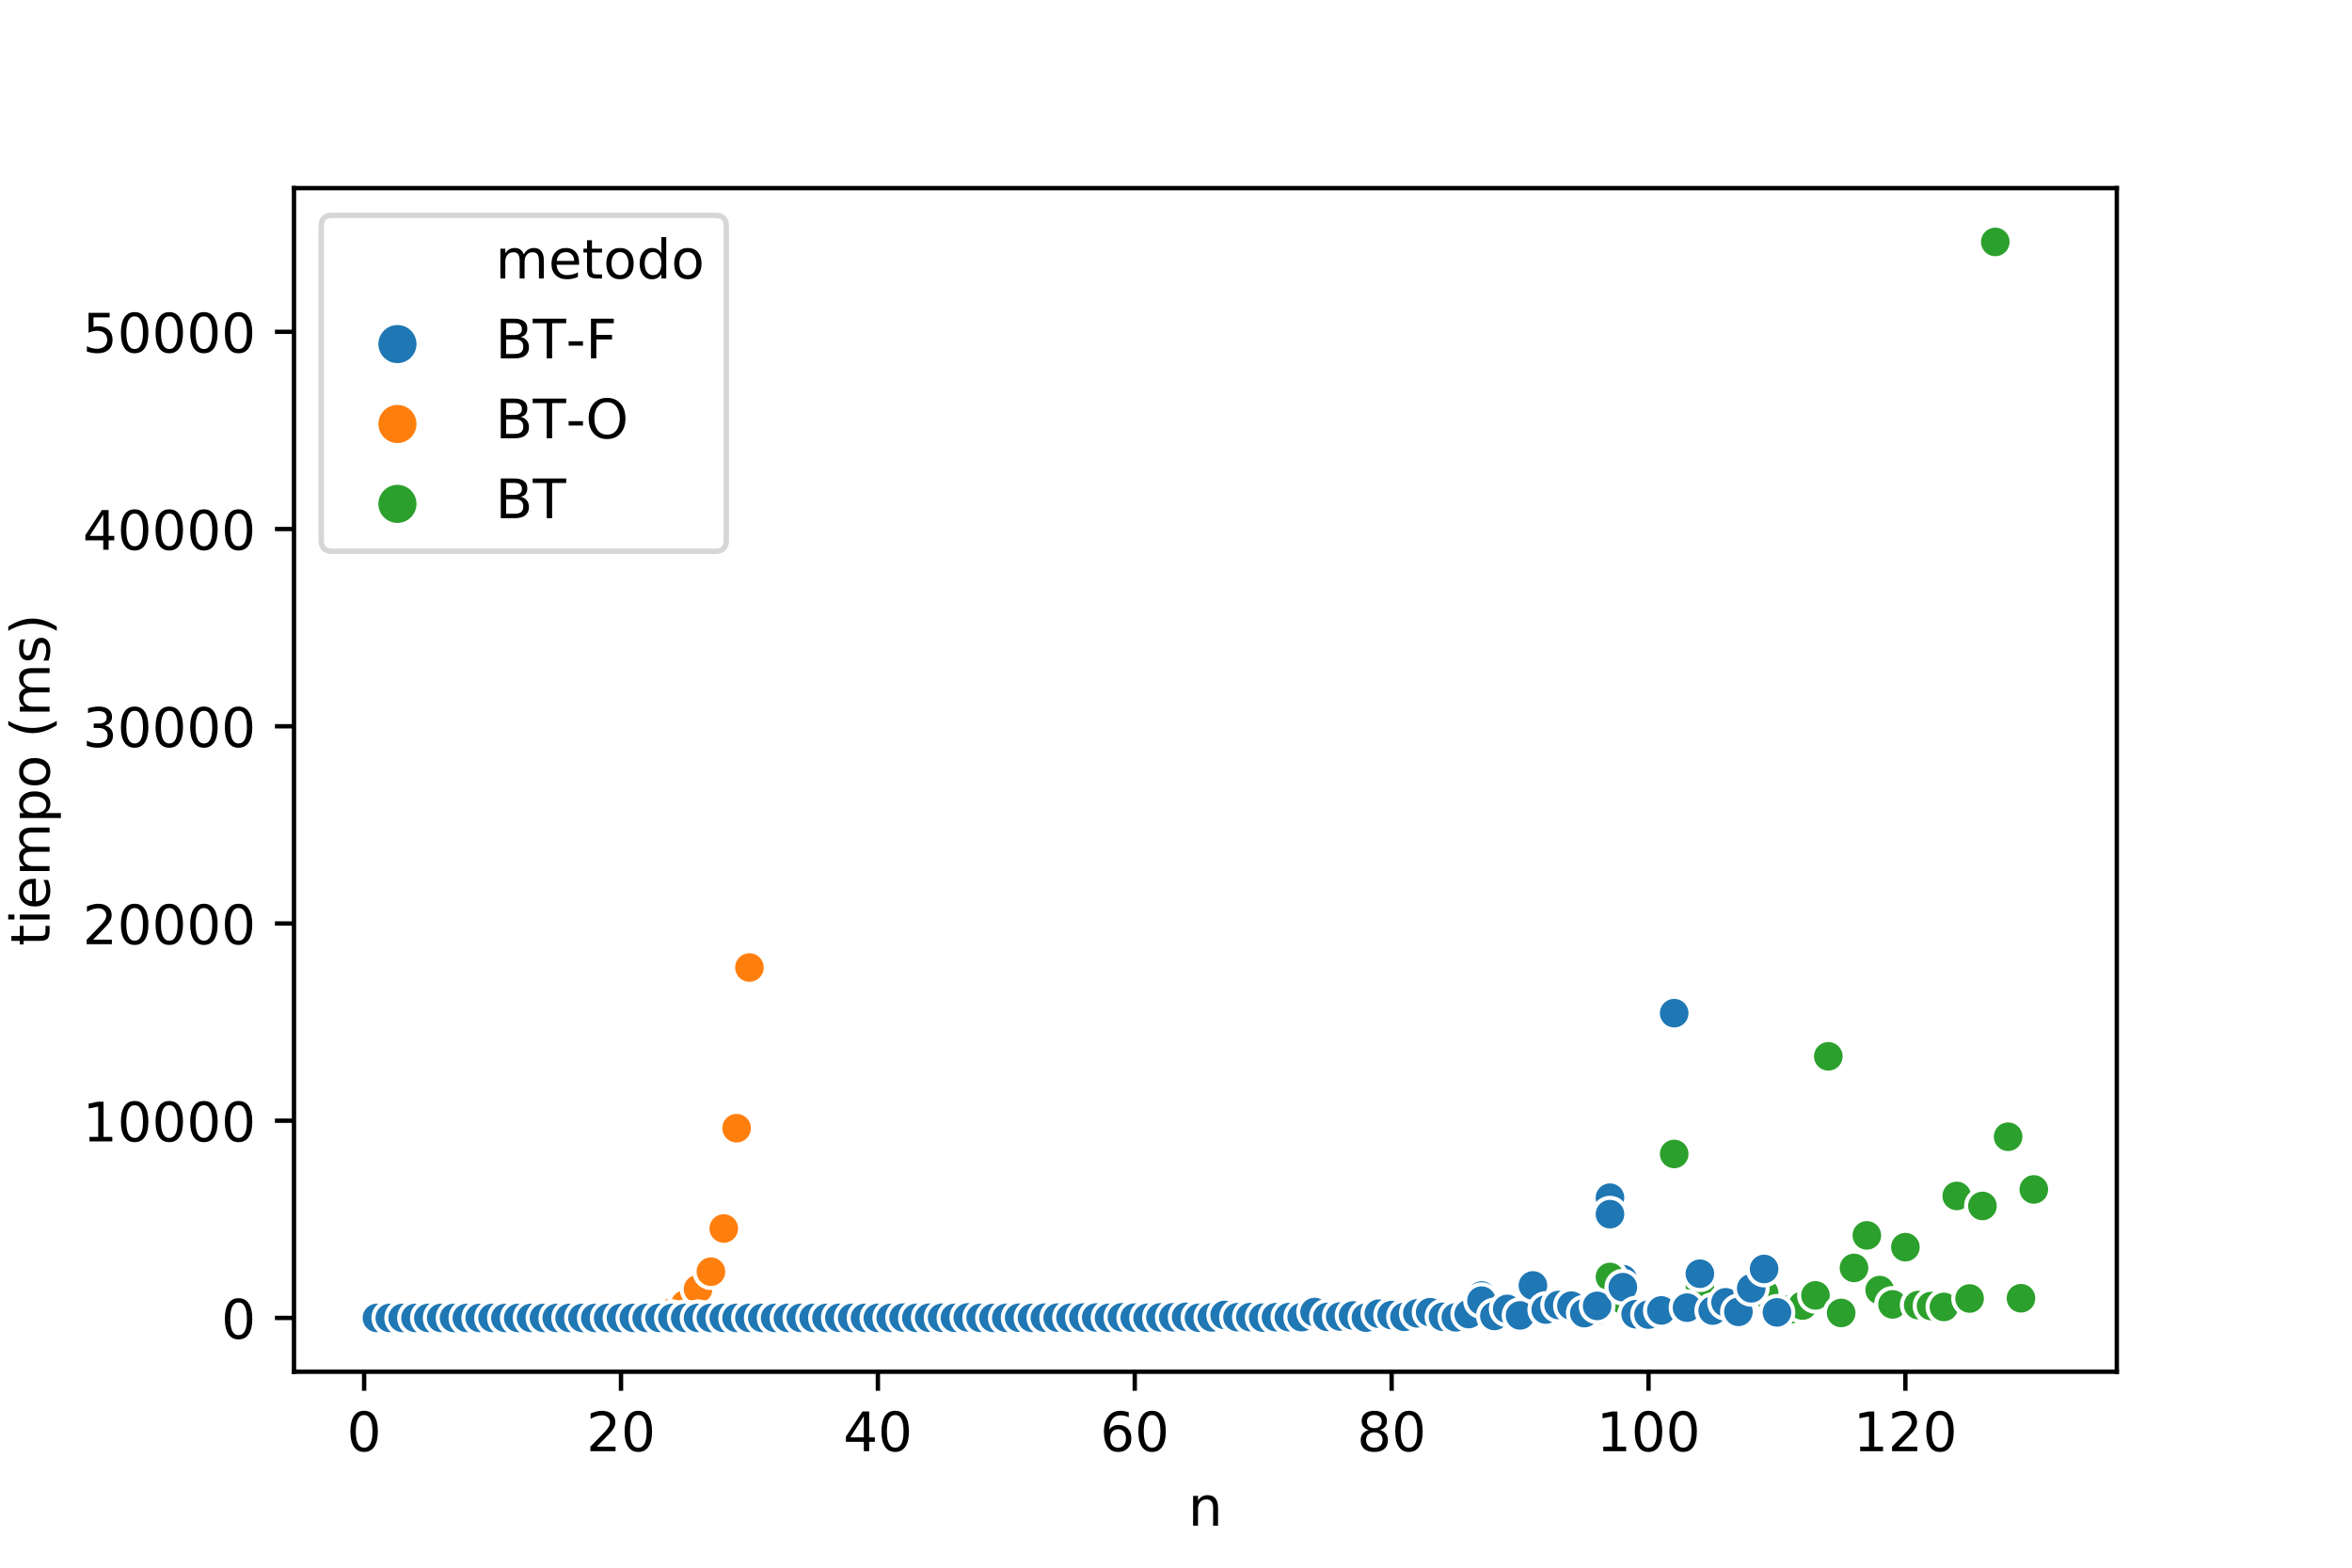 <?xml version="1.0" encoding="utf-8" standalone="no"?>
<!DOCTYPE svg PUBLIC "-//W3C//DTD SVG 1.1//EN"
  "http://www.w3.org/Graphics/SVG/1.1/DTD/svg11.dtd">
<!-- Created with matplotlib (https://matplotlib.org/) -->
<svg height="288pt" version="1.1" viewBox="0 0 432 288" width="432pt" xmlns="http://www.w3.org/2000/svg" xmlns:xlink="http://www.w3.org/1999/xlink">
 <defs>
  <style type="text/css">
*{stroke-linecap:butt;stroke-linejoin:round;white-space:pre;}
  </style>
 </defs>
 <g id="figure_1">
  <g id="patch_1">
   <path d="M 0 288 
L 432 288 
L 432 0 
L 0 0 
z
" style="fill:#ffffff;"/>
  </g>
  <g id="axes_1">
   <g id="patch_2">
    <path d="M 54 252 
L 388.8 252 
L 388.8 34.56 
L 54 34.56 
z
" style="fill:#ffffff;"/>
   </g>
   <g id="PathCollection_1">
    <defs>
     <path d="M 0 3 
C 0.796 3 1.559 2.684 2.121 2.121 
C 2.684 1.559 3 0.796 3 0 
C 3 -0.796 2.684 -1.559 2.121 -2.121 
C 1.559 -2.684 0.796 -3 0 -3 
C -0.796 -3 -1.559 -2.684 -2.121 -2.121 
C -2.684 -1.559 -3 -0.796 -3 0 
C -3 0.796 -2.684 1.559 -2.121 2.121 
C -1.559 2.684 -0.796 3 0 3 
z
" id="C0_0_4ea7508883"/>
    </defs>
    <g clip-path="url(#pafa4739198)">
     <use style="fill:#1f77b4;stroke:#ffffff;stroke-width:0.75;" x="69.241" xlink:href="#C0_0_4ea7508883" y="242.116"/>
    </g>
    <g clip-path="url(#pafa4739198)">
     <use style="fill:#1f77b4;stroke:#ffffff;stroke-width:0.75;" x="71.6" xlink:href="#C0_0_4ea7508883" y="242.116"/>
    </g>
    <g clip-path="url(#pafa4739198)">
     <use style="fill:#1f77b4;stroke:#ffffff;stroke-width:0.75;" x="73.96" xlink:href="#C0_0_4ea7508883" y="242.116"/>
    </g>
    <g clip-path="url(#pafa4739198)">
     <use style="fill:#1f77b4;stroke:#ffffff;stroke-width:0.75;" x="76.319" xlink:href="#C0_0_4ea7508883" y="242.116"/>
    </g>
    <g clip-path="url(#pafa4739198)">
     <use style="fill:#1f77b4;stroke:#ffffff;stroke-width:0.75;" x="78.678" xlink:href="#C0_0_4ea7508883" y="242.116"/>
    </g>
    <g clip-path="url(#pafa4739198)">
     <use style="fill:#1f77b4;stroke:#ffffff;stroke-width:0.75;" x="81.037" xlink:href="#C0_0_4ea7508883" y="242.116"/>
    </g>
    <g clip-path="url(#pafa4739198)">
     <use style="fill:#1f77b4;stroke:#ffffff;stroke-width:0.75;" x="83.396" xlink:href="#C0_0_4ea7508883" y="242.116"/>
    </g>
    <g clip-path="url(#pafa4739198)">
     <use style="fill:#1f77b4;stroke:#ffffff;stroke-width:0.75;" x="85.755" xlink:href="#C0_0_4ea7508883" y="242.116"/>
    </g>
    <g clip-path="url(#pafa4739198)">
     <use style="fill:#1f77b4;stroke:#ffffff;stroke-width:0.75;" x="88.114" xlink:href="#C0_0_4ea7508883" y="242.116"/>
    </g>
    <g clip-path="url(#pafa4739198)">
     <use style="fill:#1f77b4;stroke:#ffffff;stroke-width:0.75;" x="90.473" xlink:href="#C0_0_4ea7508883" y="242.116"/>
    </g>
    <g clip-path="url(#pafa4739198)">
     <use style="fill:#1f77b4;stroke:#ffffff;stroke-width:0.75;" x="92.832" xlink:href="#C0_0_4ea7508883" y="242.116"/>
    </g>
    <g clip-path="url(#pafa4739198)">
     <use style="fill:#1f77b4;stroke:#ffffff;stroke-width:0.75;" x="95.191" xlink:href="#C0_0_4ea7508883" y="242.116"/>
    </g>
    <g clip-path="url(#pafa4739198)">
     <use style="fill:#1f77b4;stroke:#ffffff;stroke-width:0.75;" x="97.55" xlink:href="#C0_0_4ea7508883" y="242.116"/>
    </g>
    <g clip-path="url(#pafa4739198)">
     <use style="fill:#1f77b4;stroke:#ffffff;stroke-width:0.75;" x="99.909" xlink:href="#C0_0_4ea7508883" y="242.116"/>
    </g>
    <g clip-path="url(#pafa4739198)">
     <use style="fill:#1f77b4;stroke:#ffffff;stroke-width:0.75;" x="102.268" xlink:href="#C0_0_4ea7508883" y="242.116"/>
    </g>
    <g clip-path="url(#pafa4739198)">
     <use style="fill:#1f77b4;stroke:#ffffff;stroke-width:0.75;" x="104.627" xlink:href="#C0_0_4ea7508883" y="242.116"/>
    </g>
    <g clip-path="url(#pafa4739198)">
     <use style="fill:#1f77b4;stroke:#ffffff;stroke-width:0.75;" x="106.986" xlink:href="#C0_0_4ea7508883" y="242.116"/>
    </g>
    <g clip-path="url(#pafa4739198)">
     <use style="fill:#1f77b4;stroke:#ffffff;stroke-width:0.75;" x="109.345" xlink:href="#C0_0_4ea7508883" y="242.116"/>
    </g>
    <g clip-path="url(#pafa4739198)">
     <use style="fill:#1f77b4;stroke:#ffffff;stroke-width:0.75;" x="111.704" xlink:href="#C0_0_4ea7508883" y="242.116"/>
    </g>
    <g clip-path="url(#pafa4739198)">
     <use style="fill:#1f77b4;stroke:#ffffff;stroke-width:0.75;" x="114.063" xlink:href="#C0_0_4ea7508883" y="242.116"/>
    </g>
    <g clip-path="url(#pafa4739198)">
     <use style="fill:#1f77b4;stroke:#ffffff;stroke-width:0.75;" x="116.422" xlink:href="#C0_0_4ea7508883" y="242.115"/>
    </g>
    <g clip-path="url(#pafa4739198)">
     <use style="fill:#1f77b4;stroke:#ffffff;stroke-width:0.75;" x="118.781" xlink:href="#C0_0_4ea7508883" y="242.116"/>
    </g>
    <g clip-path="url(#pafa4739198)">
     <use style="fill:#1f77b4;stroke:#ffffff;stroke-width:0.75;" x="121.14" xlink:href="#C0_0_4ea7508883" y="242.115"/>
    </g>
    <g clip-path="url(#pafa4739198)">
     <use style="fill:#1f77b4;stroke:#ffffff;stroke-width:0.75;" x="123.5" xlink:href="#C0_0_4ea7508883" y="242.116"/>
    </g>
    <g clip-path="url(#pafa4739198)">
     <use style="fill:#1f77b4;stroke:#ffffff;stroke-width:0.75;" x="125.859" xlink:href="#C0_0_4ea7508883" y="242.116"/>
    </g>
    <g clip-path="url(#pafa4739198)">
     <use style="fill:#1f77b4;stroke:#ffffff;stroke-width:0.75;" x="128.218" xlink:href="#C0_0_4ea7508883" y="242.115"/>
    </g>
    <g clip-path="url(#pafa4739198)">
     <use style="fill:#1f77b4;stroke:#ffffff;stroke-width:0.75;" x="130.577" xlink:href="#C0_0_4ea7508883" y="242.116"/>
    </g>
    <g clip-path="url(#pafa4739198)">
     <use style="fill:#1f77b4;stroke:#ffffff;stroke-width:0.75;" x="132.936" xlink:href="#C0_0_4ea7508883" y="242.114"/>
    </g>
    <g clip-path="url(#pafa4739198)">
     <use style="fill:#1f77b4;stroke:#ffffff;stroke-width:0.75;" x="135.295" xlink:href="#C0_0_4ea7508883" y="242.114"/>
    </g>
    <g clip-path="url(#pafa4739198)">
     <use style="fill:#1f77b4;stroke:#ffffff;stroke-width:0.75;" x="137.654" xlink:href="#C0_0_4ea7508883" y="242.114"/>
    </g>
    <g clip-path="url(#pafa4739198)">
     <use style="fill:#1f77b4;stroke:#ffffff;stroke-width:0.75;" x="140.013" xlink:href="#C0_0_4ea7508883" y="242.115"/>
    </g>
    <g clip-path="url(#pafa4739198)">
     <use style="fill:#1f77b4;stroke:#ffffff;stroke-width:0.75;" x="142.372" xlink:href="#C0_0_4ea7508883" y="242.111"/>
    </g>
    <g clip-path="url(#pafa4739198)">
     <use style="fill:#1f77b4;stroke:#ffffff;stroke-width:0.75;" x="144.731" xlink:href="#C0_0_4ea7508883" y="242.114"/>
    </g>
    <g clip-path="url(#pafa4739198)">
     <use style="fill:#1f77b4;stroke:#ffffff;stroke-width:0.75;" x="147.09" xlink:href="#C0_0_4ea7508883" y="242.099"/>
    </g>
    <g clip-path="url(#pafa4739198)">
     <use style="fill:#1f77b4;stroke:#ffffff;stroke-width:0.75;" x="149.449" xlink:href="#C0_0_4ea7508883" y="242.112"/>
    </g>
    <g clip-path="url(#pafa4739198)">
     <use style="fill:#1f77b4;stroke:#ffffff;stroke-width:0.75;" x="151.808" xlink:href="#C0_0_4ea7508883" y="242.112"/>
    </g>
    <g clip-path="url(#pafa4739198)">
     <use style="fill:#1f77b4;stroke:#ffffff;stroke-width:0.75;" x="154.167" xlink:href="#C0_0_4ea7508883" y="242.08"/>
    </g>
    <g clip-path="url(#pafa4739198)">
     <use style="fill:#1f77b4;stroke:#ffffff;stroke-width:0.75;" x="156.526" xlink:href="#C0_0_4ea7508883" y="242.108"/>
    </g>
    <g clip-path="url(#pafa4739198)">
     <use style="fill:#1f77b4;stroke:#ffffff;stroke-width:0.75;" x="158.885" xlink:href="#C0_0_4ea7508883" y="242.1"/>
    </g>
    <g clip-path="url(#pafa4739198)">
     <use style="fill:#1f77b4;stroke:#ffffff;stroke-width:0.75;" x="161.244" xlink:href="#C0_0_4ea7508883" y="242.109"/>
    </g>
    <g clip-path="url(#pafa4739198)">
     <use style="fill:#1f77b4;stroke:#ffffff;stroke-width:0.75;" x="163.603" xlink:href="#C0_0_4ea7508883" y="242.11"/>
    </g>
    <g clip-path="url(#pafa4739198)">
     <use style="fill:#1f77b4;stroke:#ffffff;stroke-width:0.75;" x="165.962" xlink:href="#C0_0_4ea7508883" y="242.027"/>
    </g>
    <g clip-path="url(#pafa4739198)">
     <use style="fill:#1f77b4;stroke:#ffffff;stroke-width:0.75;" x="168.321" xlink:href="#C0_0_4ea7508883" y="242.104"/>
    </g>
    <g clip-path="url(#pafa4739198)">
     <use style="fill:#1f77b4;stroke:#ffffff;stroke-width:0.75;" x="170.68" xlink:href="#C0_0_4ea7508883" y="242.069"/>
    </g>
    <g clip-path="url(#pafa4739198)">
     <use style="fill:#1f77b4;stroke:#ffffff;stroke-width:0.75;" x="173.04" xlink:href="#C0_0_4ea7508883" y="242.075"/>
    </g>
    <g clip-path="url(#pafa4739198)">
     <use style="fill:#1f77b4;stroke:#ffffff;stroke-width:0.75;" x="175.399" xlink:href="#C0_0_4ea7508883" y="242.098"/>
    </g>
    <g clip-path="url(#pafa4739198)">
     <use style="fill:#1f77b4;stroke:#ffffff;stroke-width:0.75;" x="177.758" xlink:href="#C0_0_4ea7508883" y="241.994"/>
    </g>
    <g clip-path="url(#pafa4739198)">
     <use style="fill:#1f77b4;stroke:#ffffff;stroke-width:0.75;" x="180.117" xlink:href="#C0_0_4ea7508883" y="242.104"/>
    </g>
    <g clip-path="url(#pafa4739198)">
     <use style="fill:#1f77b4;stroke:#ffffff;stroke-width:0.75;" x="182.476" xlink:href="#C0_0_4ea7508883" y="242.111"/>
    </g>
    <g clip-path="url(#pafa4739198)">
     <use style="fill:#1f77b4;stroke:#ffffff;stroke-width:0.75;" x="184.835" xlink:href="#C0_0_4ea7508883" y="242.093"/>
    </g>
    <g clip-path="url(#pafa4739198)">
     <use style="fill:#1f77b4;stroke:#ffffff;stroke-width:0.75;" x="187.194" xlink:href="#C0_0_4ea7508883" y="242.074"/>
    </g>
    <g clip-path="url(#pafa4739198)">
     <use style="fill:#1f77b4;stroke:#ffffff;stroke-width:0.75;" x="189.553" xlink:href="#C0_0_4ea7508883" y="242.102"/>
    </g>
    <g clip-path="url(#pafa4739198)">
     <use style="fill:#1f77b4;stroke:#ffffff;stroke-width:0.75;" x="191.912" xlink:href="#C0_0_4ea7508883" y="242.057"/>
    </g>
    <g clip-path="url(#pafa4739198)">
     <use style="fill:#1f77b4;stroke:#ffffff;stroke-width:0.75;" x="194.271" xlink:href="#C0_0_4ea7508883" y="242.055"/>
    </g>
    <g clip-path="url(#pafa4739198)">
     <use style="fill:#1f77b4;stroke:#ffffff;stroke-width:0.75;" x="196.63" xlink:href="#C0_0_4ea7508883" y="242.071"/>
    </g>
    <g clip-path="url(#pafa4739198)">
     <use style="fill:#1f77b4;stroke:#ffffff;stroke-width:0.75;" x="198.989" xlink:href="#C0_0_4ea7508883" y="242.051"/>
    </g>
    <g clip-path="url(#pafa4739198)">
     <use style="fill:#1f77b4;stroke:#ffffff;stroke-width:0.75;" x="201.348" xlink:href="#C0_0_4ea7508883" y="242.033"/>
    </g>
    <g clip-path="url(#pafa4739198)">
     <use style="fill:#1f77b4;stroke:#ffffff;stroke-width:0.75;" x="203.707" xlink:href="#C0_0_4ea7508883" y="242.098"/>
    </g>
    <g clip-path="url(#pafa4739198)">
     <use style="fill:#1f77b4;stroke:#ffffff;stroke-width:0.75;" x="206.066" xlink:href="#C0_0_4ea7508883" y="241.981"/>
    </g>
    <g clip-path="url(#pafa4739198)">
     <use style="fill:#1f77b4;stroke:#ffffff;stroke-width:0.75;" x="208.425" xlink:href="#C0_0_4ea7508883" y="242.054"/>
    </g>
    <g clip-path="url(#pafa4739198)">
     <use style="fill:#1f77b4;stroke:#ffffff;stroke-width:0.75;" x="210.784" xlink:href="#C0_0_4ea7508883" y="242.068"/>
    </g>
    <g clip-path="url(#pafa4739198)">
     <use style="fill:#1f77b4;stroke:#ffffff;stroke-width:0.75;" x="213.143" xlink:href="#C0_0_4ea7508883" y="241.99"/>
    </g>
    <g clip-path="url(#pafa4739198)">
     <use style="fill:#1f77b4;stroke:#ffffff;stroke-width:0.75;" x="215.502" xlink:href="#C0_0_4ea7508883" y="241.961"/>
    </g>
    <g clip-path="url(#pafa4739198)">
     <use style="fill:#1f77b4;stroke:#ffffff;stroke-width:0.75;" x="217.861" xlink:href="#C0_0_4ea7508883" y="241.856"/>
    </g>
    <g clip-path="url(#pafa4739198)">
     <use style="fill:#1f77b4;stroke:#ffffff;stroke-width:0.75;" x="220.22" xlink:href="#C0_0_4ea7508883" y="242.069"/>
    </g>
    <g clip-path="url(#pafa4739198)">
     <use style="fill:#1f77b4;stroke:#ffffff;stroke-width:0.75;" x="222.58" xlink:href="#C0_0_4ea7508883" y="241.98"/>
    </g>
    <g clip-path="url(#pafa4739198)">
     <use style="fill:#1f77b4;stroke:#ffffff;stroke-width:0.75;" x="224.939" xlink:href="#C0_0_4ea7508883" y="241.5"/>
    </g>
    <g clip-path="url(#pafa4739198)">
     <use style="fill:#1f77b4;stroke:#ffffff;stroke-width:0.75;" x="227.298" xlink:href="#C0_0_4ea7508883" y="241.917"/>
    </g>
    <g clip-path="url(#pafa4739198)">
     <use style="fill:#1f77b4;stroke:#ffffff;stroke-width:0.75;" x="229.657" xlink:href="#C0_0_4ea7508883" y="241.903"/>
    </g>
    <g clip-path="url(#pafa4739198)">
     <use style="fill:#1f77b4;stroke:#ffffff;stroke-width:0.75;" x="232.016" xlink:href="#C0_0_4ea7508883" y="242.035"/>
    </g>
    <g clip-path="url(#pafa4739198)">
     <use style="fill:#1f77b4;stroke:#ffffff;stroke-width:0.75;" x="234.375" xlink:href="#C0_0_4ea7508883" y="241.94"/>
    </g>
    <g clip-path="url(#pafa4739198)">
     <use style="fill:#1f77b4;stroke:#ffffff;stroke-width:0.75;" x="236.734" xlink:href="#C0_0_4ea7508883" y="241.949"/>
    </g>
    <g clip-path="url(#pafa4739198)">
     <use style="fill:#1f77b4;stroke:#ffffff;stroke-width:0.75;" x="239.093" xlink:href="#C0_0_4ea7508883" y="241.937"/>
    </g>
    <g clip-path="url(#pafa4739198)">
     <use style="fill:#1f77b4;stroke:#ffffff;stroke-width:0.75;" x="241.452" xlink:href="#C0_0_4ea7508883" y="240.698"/>
    </g>
    <g clip-path="url(#pafa4739198)">
     <use style="fill:#1f77b4;stroke:#ffffff;stroke-width:0.75;" x="243.811" xlink:href="#C0_0_4ea7508883" y="241.868"/>
    </g>
    <g clip-path="url(#pafa4739198)">
     <use style="fill:#1f77b4;stroke:#ffffff;stroke-width:0.75;" x="246.17" xlink:href="#C0_0_4ea7508883" y="241.778"/>
    </g>
    <g clip-path="url(#pafa4739198)">
     <use style="fill:#1f77b4;stroke:#ffffff;stroke-width:0.75;" x="248.529" xlink:href="#C0_0_4ea7508883" y="241.528"/>
    </g>
    <g clip-path="url(#pafa4739198)">
     <use style="fill:#1f77b4;stroke:#ffffff;stroke-width:0.75;" x="250.888" xlink:href="#C0_0_4ea7508883" y="242.027"/>
    </g>
    <g clip-path="url(#pafa4739198)">
     <use style="fill:#1f77b4;stroke:#ffffff;stroke-width:0.75;" x="253.247" xlink:href="#C0_0_4ea7508883" y="241.204"/>
    </g>
    <g clip-path="url(#pafa4739198)">
     <use style="fill:#1f77b4;stroke:#ffffff;stroke-width:0.75;" x="255.606" xlink:href="#C0_0_4ea7508883" y="241.515"/>
    </g>
    <g clip-path="url(#pafa4739198)">
     <use style="fill:#1f77b4;stroke:#ffffff;stroke-width:0.75;" x="257.965" xlink:href="#C0_0_4ea7508883" y="241.837"/>
    </g>
    <g clip-path="url(#pafa4739198)">
     <use style="fill:#1f77b4;stroke:#ffffff;stroke-width:0.75;" x="260.324" xlink:href="#C0_0_4ea7508883" y="241.115"/>
    </g>
    <g clip-path="url(#pafa4739198)">
     <use style="fill:#1f77b4;stroke:#ffffff;stroke-width:0.75;" x="262.683" xlink:href="#C0_0_4ea7508883" y="240.801"/>
    </g>
    <g clip-path="url(#pafa4739198)">
     <use style="fill:#1f77b4;stroke:#ffffff;stroke-width:0.75;" x="265.042" xlink:href="#C0_0_4ea7508883" y="241.838"/>
    </g>
    <g clip-path="url(#pafa4739198)">
     <use style="fill:#1f77b4;stroke:#ffffff;stroke-width:0.75;" x="267.401" xlink:href="#C0_0_4ea7508883" y="241.959"/>
    </g>
    <g clip-path="url(#pafa4739198)">
     <use style="fill:#1f77b4;stroke:#ffffff;stroke-width:0.75;" x="269.76" xlink:href="#C0_0_4ea7508883" y="241.272"/>
    </g>
    <g clip-path="url(#pafa4739198)">
     <use style="fill:#1f77b4;stroke:#ffffff;stroke-width:0.75;" x="272.12" xlink:href="#C0_0_4ea7508883" y="238"/>
    </g>
    <g clip-path="url(#pafa4739198)">
     <use style="fill:#1f77b4;stroke:#ffffff;stroke-width:0.75;" x="274.479" xlink:href="#C0_0_4ea7508883" y="241.636"/>
    </g>
    <g clip-path="url(#pafa4739198)">
     <use style="fill:#1f77b4;stroke:#ffffff;stroke-width:0.75;" x="276.838" xlink:href="#C0_0_4ea7508883" y="239.931"/>
    </g>
    <g clip-path="url(#pafa4739198)">
     <use style="fill:#1f77b4;stroke:#ffffff;stroke-width:0.75;" x="279.197" xlink:href="#C0_0_4ea7508883" y="241.608"/>
    </g>
    <g clip-path="url(#pafa4739198)">
     <use style="fill:#1f77b4;stroke:#ffffff;stroke-width:0.75;" x="281.556" xlink:href="#C0_0_4ea7508883" y="235.698"/>
    </g>
    <g clip-path="url(#pafa4739198)">
     <use style="fill:#1f77b4;stroke:#ffffff;stroke-width:0.75;" x="283.915" xlink:href="#C0_0_4ea7508883" y="240.23"/>
    </g>
    <g clip-path="url(#pafa4739198)">
     <use style="fill:#1f77b4;stroke:#ffffff;stroke-width:0.75;" x="286.274" xlink:href="#C0_0_4ea7508883" y="239.589"/>
    </g>
    <g clip-path="url(#pafa4739198)">
     <use style="fill:#1f77b4;stroke:#ffffff;stroke-width:0.75;" x="288.633" xlink:href="#C0_0_4ea7508883" y="239.617"/>
    </g>
    <g clip-path="url(#pafa4739198)">
     <use style="fill:#1f77b4;stroke:#ffffff;stroke-width:0.75;" x="290.992" xlink:href="#C0_0_4ea7508883" y="241.136"/>
    </g>
    <g clip-path="url(#pafa4739198)">
     <use style="fill:#1f77b4;stroke:#ffffff;stroke-width:0.75;" x="293.351" xlink:href="#C0_0_4ea7508883" y="239.731"/>
    </g>
    <g clip-path="url(#pafa4739198)">
     <use style="fill:#1f77b4;stroke:#ffffff;stroke-width:0.75;" x="295.71" xlink:href="#C0_0_4ea7508883" y="220.03"/>
    </g>
    <g clip-path="url(#pafa4739198)">
     <use style="fill:#1f77b4;stroke:#ffffff;stroke-width:0.75;" x="298.069" xlink:href="#C0_0_4ea7508883" y="234.985"/>
    </g>
    <g clip-path="url(#pafa4739198)">
     <use style="fill:#1f77b4;stroke:#ffffff;stroke-width:0.75;" x="300.428" xlink:href="#C0_0_4ea7508883" y="241.213"/>
    </g>
    <g clip-path="url(#pafa4739198)">
     <use style="fill:#1f77b4;stroke:#ffffff;stroke-width:0.75;" x="302.787" xlink:href="#C0_0_4ea7508883" y="241.296"/>
    </g>
    <g clip-path="url(#pafa4739198)">
     <use style="fill:#ff7f0e;stroke:#ffffff;stroke-width:0.75;" x="69.241" xlink:href="#C0_0_4ea7508883" y="242.116"/>
    </g>
    <g clip-path="url(#pafa4739198)">
     <use style="fill:#ff7f0e;stroke:#ffffff;stroke-width:0.75;" x="71.6" xlink:href="#C0_0_4ea7508883" y="242.116"/>
    </g>
    <g clip-path="url(#pafa4739198)">
     <use style="fill:#ff7f0e;stroke:#ffffff;stroke-width:0.75;" x="73.96" xlink:href="#C0_0_4ea7508883" y="242.116"/>
    </g>
    <g clip-path="url(#pafa4739198)">
     <use style="fill:#ff7f0e;stroke:#ffffff;stroke-width:0.75;" x="76.319" xlink:href="#C0_0_4ea7508883" y="242.116"/>
    </g>
    <g clip-path="url(#pafa4739198)">
     <use style="fill:#ff7f0e;stroke:#ffffff;stroke-width:0.75;" x="78.678" xlink:href="#C0_0_4ea7508883" y="242.116"/>
    </g>
    <g clip-path="url(#pafa4739198)">
     <use style="fill:#ff7f0e;stroke:#ffffff;stroke-width:0.75;" x="81.037" xlink:href="#C0_0_4ea7508883" y="242.116"/>
    </g>
    <g clip-path="url(#pafa4739198)">
     <use style="fill:#ff7f0e;stroke:#ffffff;stroke-width:0.75;" x="83.396" xlink:href="#C0_0_4ea7508883" y="242.116"/>
    </g>
    <g clip-path="url(#pafa4739198)">
     <use style="fill:#ff7f0e;stroke:#ffffff;stroke-width:0.75;" x="85.755" xlink:href="#C0_0_4ea7508883" y="242.116"/>
    </g>
    <g clip-path="url(#pafa4739198)">
     <use style="fill:#ff7f0e;stroke:#ffffff;stroke-width:0.75;" x="88.114" xlink:href="#C0_0_4ea7508883" y="242.116"/>
    </g>
    <g clip-path="url(#pafa4739198)">
     <use style="fill:#ff7f0e;stroke:#ffffff;stroke-width:0.75;" x="90.473" xlink:href="#C0_0_4ea7508883" y="242.116"/>
    </g>
    <g clip-path="url(#pafa4739198)">
     <use style="fill:#ff7f0e;stroke:#ffffff;stroke-width:0.75;" x="92.832" xlink:href="#C0_0_4ea7508883" y="242.116"/>
    </g>
    <g clip-path="url(#pafa4739198)">
     <use style="fill:#ff7f0e;stroke:#ffffff;stroke-width:0.75;" x="95.191" xlink:href="#C0_0_4ea7508883" y="242.116"/>
    </g>
    <g clip-path="url(#pafa4739198)">
     <use style="fill:#ff7f0e;stroke:#ffffff;stroke-width:0.75;" x="97.55" xlink:href="#C0_0_4ea7508883" y="242.116"/>
    </g>
    <g clip-path="url(#pafa4739198)">
     <use style="fill:#ff7f0e;stroke:#ffffff;stroke-width:0.75;" x="99.909" xlink:href="#C0_0_4ea7508883" y="242.115"/>
    </g>
    <g clip-path="url(#pafa4739198)">
     <use style="fill:#ff7f0e;stroke:#ffffff;stroke-width:0.75;" x="102.268" xlink:href="#C0_0_4ea7508883" y="242.114"/>
    </g>
    <g clip-path="url(#pafa4739198)">
     <use style="fill:#ff7f0e;stroke:#ffffff;stroke-width:0.75;" x="104.627" xlink:href="#C0_0_4ea7508883" y="242.111"/>
    </g>
    <g clip-path="url(#pafa4739198)">
     <use style="fill:#ff7f0e;stroke:#ffffff;stroke-width:0.75;" x="106.986" xlink:href="#C0_0_4ea7508883" y="242.106"/>
    </g>
    <g clip-path="url(#pafa4739198)">
     <use style="fill:#ff7f0e;stroke:#ffffff;stroke-width:0.75;" x="109.345" xlink:href="#C0_0_4ea7508883" y="242.098"/>
    </g>
    <g clip-path="url(#pafa4739198)">
     <use style="fill:#ff7f0e;stroke:#ffffff;stroke-width:0.75;" x="111.704" xlink:href="#C0_0_4ea7508883" y="242.08"/>
    </g>
    <g clip-path="url(#pafa4739198)">
     <use style="fill:#ff7f0e;stroke:#ffffff;stroke-width:0.75;" x="114.063" xlink:href="#C0_0_4ea7508883" y="242.05"/>
    </g>
    <g clip-path="url(#pafa4739198)">
     <use style="fill:#ff7f0e;stroke:#ffffff;stroke-width:0.75;" x="116.422" xlink:href="#C0_0_4ea7508883" y="242.005"/>
    </g>
    <g clip-path="url(#pafa4739198)">
     <use style="fill:#ff7f0e;stroke:#ffffff;stroke-width:0.75;" x="118.781" xlink:href="#C0_0_4ea7508883" y="241.847"/>
    </g>
    <g clip-path="url(#pafa4739198)">
     <use style="fill:#ff7f0e;stroke:#ffffff;stroke-width:0.75;" x="121.14" xlink:href="#C0_0_4ea7508883" y="241.624"/>
    </g>
    <g clip-path="url(#pafa4739198)">
     <use style="fill:#ff7f0e;stroke:#ffffff;stroke-width:0.75;" x="123.5" xlink:href="#C0_0_4ea7508883" y="241.076"/>
    </g>
    <g clip-path="url(#pafa4739198)">
     <use style="fill:#ff7f0e;stroke:#ffffff;stroke-width:0.75;" x="125.859" xlink:href="#C0_0_4ea7508883" y="239.632"/>
    </g>
    <g clip-path="url(#pafa4739198)">
     <use style="fill:#ff7f0e;stroke:#ffffff;stroke-width:0.75;" x="128.218" xlink:href="#C0_0_4ea7508883" y="236.813"/>
    </g>
    <g clip-path="url(#pafa4739198)">
     <use style="fill:#ff7f0e;stroke:#ffffff;stroke-width:0.75;" x="130.577" xlink:href="#C0_0_4ea7508883" y="233.622"/>
    </g>
    <g clip-path="url(#pafa4739198)">
     <use style="fill:#ff7f0e;stroke:#ffffff;stroke-width:0.75;" x="132.936" xlink:href="#C0_0_4ea7508883" y="225.688"/>
    </g>
    <g clip-path="url(#pafa4739198)">
     <use style="fill:#ff7f0e;stroke:#ffffff;stroke-width:0.75;" x="135.295" xlink:href="#C0_0_4ea7508883" y="207.26"/>
    </g>
    <g clip-path="url(#pafa4739198)">
     <use style="fill:#ff7f0e;stroke:#ffffff;stroke-width:0.75;" x="137.654" xlink:href="#C0_0_4ea7508883" y="177.742"/>
    </g>
    <g clip-path="url(#pafa4739198)">
     <use style="fill:#2ca02c;stroke:#ffffff;stroke-width:0.75;" x="69.241" xlink:href="#C0_0_4ea7508883" y="242.116"/>
    </g>
    <g clip-path="url(#pafa4739198)">
     <use style="fill:#2ca02c;stroke:#ffffff;stroke-width:0.75;" x="71.6" xlink:href="#C0_0_4ea7508883" y="242.116"/>
    </g>
    <g clip-path="url(#pafa4739198)">
     <use style="fill:#2ca02c;stroke:#ffffff;stroke-width:0.75;" x="73.96" xlink:href="#C0_0_4ea7508883" y="242.116"/>
    </g>
    <g clip-path="url(#pafa4739198)">
     <use style="fill:#2ca02c;stroke:#ffffff;stroke-width:0.75;" x="76.319" xlink:href="#C0_0_4ea7508883" y="242.116"/>
    </g>
    <g clip-path="url(#pafa4739198)">
     <use style="fill:#2ca02c;stroke:#ffffff;stroke-width:0.75;" x="78.678" xlink:href="#C0_0_4ea7508883" y="242.116"/>
    </g>
    <g clip-path="url(#pafa4739198)">
     <use style="fill:#2ca02c;stroke:#ffffff;stroke-width:0.75;" x="81.037" xlink:href="#C0_0_4ea7508883" y="242.116"/>
    </g>
    <g clip-path="url(#pafa4739198)">
     <use style="fill:#2ca02c;stroke:#ffffff;stroke-width:0.75;" x="83.396" xlink:href="#C0_0_4ea7508883" y="242.116"/>
    </g>
    <g clip-path="url(#pafa4739198)">
     <use style="fill:#2ca02c;stroke:#ffffff;stroke-width:0.75;" x="85.755" xlink:href="#C0_0_4ea7508883" y="242.116"/>
    </g>
    <g clip-path="url(#pafa4739198)">
     <use style="fill:#2ca02c;stroke:#ffffff;stroke-width:0.75;" x="88.114" xlink:href="#C0_0_4ea7508883" y="242.116"/>
    </g>
    <g clip-path="url(#pafa4739198)">
     <use style="fill:#2ca02c;stroke:#ffffff;stroke-width:0.75;" x="90.473" xlink:href="#C0_0_4ea7508883" y="242.116"/>
    </g>
    <g clip-path="url(#pafa4739198)">
     <use style="fill:#2ca02c;stroke:#ffffff;stroke-width:0.75;" x="92.832" xlink:href="#C0_0_4ea7508883" y="242.116"/>
    </g>
    <g clip-path="url(#pafa4739198)">
     <use style="fill:#2ca02c;stroke:#ffffff;stroke-width:0.75;" x="95.191" xlink:href="#C0_0_4ea7508883" y="242.116"/>
    </g>
    <g clip-path="url(#pafa4739198)">
     <use style="fill:#2ca02c;stroke:#ffffff;stroke-width:0.75;" x="97.55" xlink:href="#C0_0_4ea7508883" y="242.116"/>
    </g>
    <g clip-path="url(#pafa4739198)">
     <use style="fill:#2ca02c;stroke:#ffffff;stroke-width:0.75;" x="99.909" xlink:href="#C0_0_4ea7508883" y="242.116"/>
    </g>
    <g clip-path="url(#pafa4739198)">
     <use style="fill:#2ca02c;stroke:#ffffff;stroke-width:0.75;" x="102.268" xlink:href="#C0_0_4ea7508883" y="242.116"/>
    </g>
    <g clip-path="url(#pafa4739198)">
     <use style="fill:#2ca02c;stroke:#ffffff;stroke-width:0.75;" x="104.627" xlink:href="#C0_0_4ea7508883" y="242.116"/>
    </g>
    <g clip-path="url(#pafa4739198)">
     <use style="fill:#2ca02c;stroke:#ffffff;stroke-width:0.75;" x="106.986" xlink:href="#C0_0_4ea7508883" y="242.116"/>
    </g>
    <g clip-path="url(#pafa4739198)">
     <use style="fill:#2ca02c;stroke:#ffffff;stroke-width:0.75;" x="109.345" xlink:href="#C0_0_4ea7508883" y="242.116"/>
    </g>
    <g clip-path="url(#pafa4739198)">
     <use style="fill:#2ca02c;stroke:#ffffff;stroke-width:0.75;" x="111.704" xlink:href="#C0_0_4ea7508883" y="242.116"/>
    </g>
    <g clip-path="url(#pafa4739198)">
     <use style="fill:#2ca02c;stroke:#ffffff;stroke-width:0.75;" x="114.063" xlink:href="#C0_0_4ea7508883" y="242.116"/>
    </g>
    <g clip-path="url(#pafa4739198)">
     <use style="fill:#2ca02c;stroke:#ffffff;stroke-width:0.75;" x="116.422" xlink:href="#C0_0_4ea7508883" y="242.116"/>
    </g>
    <g clip-path="url(#pafa4739198)">
     <use style="fill:#2ca02c;stroke:#ffffff;stroke-width:0.75;" x="118.781" xlink:href="#C0_0_4ea7508883" y="242.116"/>
    </g>
    <g clip-path="url(#pafa4739198)">
     <use style="fill:#2ca02c;stroke:#ffffff;stroke-width:0.75;" x="121.14" xlink:href="#C0_0_4ea7508883" y="242.116"/>
    </g>
    <g clip-path="url(#pafa4739198)">
     <use style="fill:#2ca02c;stroke:#ffffff;stroke-width:0.75;" x="123.5" xlink:href="#C0_0_4ea7508883" y="242.116"/>
    </g>
    <g clip-path="url(#pafa4739198)">
     <use style="fill:#2ca02c;stroke:#ffffff;stroke-width:0.75;" x="125.859" xlink:href="#C0_0_4ea7508883" y="242.116"/>
    </g>
    <g clip-path="url(#pafa4739198)">
     <use style="fill:#2ca02c;stroke:#ffffff;stroke-width:0.75;" x="128.218" xlink:href="#C0_0_4ea7508883" y="242.116"/>
    </g>
    <g clip-path="url(#pafa4739198)">
     <use style="fill:#2ca02c;stroke:#ffffff;stroke-width:0.75;" x="130.577" xlink:href="#C0_0_4ea7508883" y="242.116"/>
    </g>
    <g clip-path="url(#pafa4739198)">
     <use style="fill:#2ca02c;stroke:#ffffff;stroke-width:0.75;" x="132.936" xlink:href="#C0_0_4ea7508883" y="242.115"/>
    </g>
    <g clip-path="url(#pafa4739198)">
     <use style="fill:#2ca02c;stroke:#ffffff;stroke-width:0.75;" x="135.295" xlink:href="#C0_0_4ea7508883" y="242.115"/>
    </g>
    <g clip-path="url(#pafa4739198)">
     <use style="fill:#2ca02c;stroke:#ffffff;stroke-width:0.75;" x="137.654" xlink:href="#C0_0_4ea7508883" y="242.115"/>
    </g>
    <g clip-path="url(#pafa4739198)">
     <use style="fill:#2ca02c;stroke:#ffffff;stroke-width:0.75;" x="140.013" xlink:href="#C0_0_4ea7508883" y="242.115"/>
    </g>
    <g clip-path="url(#pafa4739198)">
     <use style="fill:#2ca02c;stroke:#ffffff;stroke-width:0.75;" x="142.372" xlink:href="#C0_0_4ea7508883" y="242.114"/>
    </g>
    <g clip-path="url(#pafa4739198)">
     <use style="fill:#2ca02c;stroke:#ffffff;stroke-width:0.75;" x="144.731" xlink:href="#C0_0_4ea7508883" y="242.115"/>
    </g>
    <g clip-path="url(#pafa4739198)">
     <use style="fill:#2ca02c;stroke:#ffffff;stroke-width:0.75;" x="147.09" xlink:href="#C0_0_4ea7508883" y="242.108"/>
    </g>
    <g clip-path="url(#pafa4739198)">
     <use style="fill:#2ca02c;stroke:#ffffff;stroke-width:0.75;" x="149.449" xlink:href="#C0_0_4ea7508883" y="242.113"/>
    </g>
    <g clip-path="url(#pafa4739198)">
     <use style="fill:#2ca02c;stroke:#ffffff;stroke-width:0.75;" x="151.808" xlink:href="#C0_0_4ea7508883" y="242.115"/>
    </g>
    <g clip-path="url(#pafa4739198)">
     <use style="fill:#2ca02c;stroke:#ffffff;stroke-width:0.75;" x="154.167" xlink:href="#C0_0_4ea7508883" y="242.1"/>
    </g>
    <g clip-path="url(#pafa4739198)">
     <use style="fill:#2ca02c;stroke:#ffffff;stroke-width:0.75;" x="156.526" xlink:href="#C0_0_4ea7508883" y="242.111"/>
    </g>
    <g clip-path="url(#pafa4739198)">
     <use style="fill:#2ca02c;stroke:#ffffff;stroke-width:0.75;" x="158.885" xlink:href="#C0_0_4ea7508883" y="242.109"/>
    </g>
    <g clip-path="url(#pafa4739198)">
     <use style="fill:#2ca02c;stroke:#ffffff;stroke-width:0.75;" x="161.244" xlink:href="#C0_0_4ea7508883" y="242.114"/>
    </g>
    <g clip-path="url(#pafa4739198)">
     <use style="fill:#2ca02c;stroke:#ffffff;stroke-width:0.75;" x="163.603" xlink:href="#C0_0_4ea7508883" y="242.111"/>
    </g>
    <g clip-path="url(#pafa4739198)">
     <use style="fill:#2ca02c;stroke:#ffffff;stroke-width:0.75;" x="165.962" xlink:href="#C0_0_4ea7508883" y="242.073"/>
    </g>
    <g clip-path="url(#pafa4739198)">
     <use style="fill:#2ca02c;stroke:#ffffff;stroke-width:0.75;" x="168.321" xlink:href="#C0_0_4ea7508883" y="242.109"/>
    </g>
    <g clip-path="url(#pafa4739198)">
     <use style="fill:#2ca02c;stroke:#ffffff;stroke-width:0.75;" x="170.68" xlink:href="#C0_0_4ea7508883" y="242.103"/>
    </g>
    <g clip-path="url(#pafa4739198)">
     <use style="fill:#2ca02c;stroke:#ffffff;stroke-width:0.75;" x="173.04" xlink:href="#C0_0_4ea7508883" y="242.092"/>
    </g>
    <g clip-path="url(#pafa4739198)">
     <use style="fill:#2ca02c;stroke:#ffffff;stroke-width:0.75;" x="175.399" xlink:href="#C0_0_4ea7508883" y="242.104"/>
    </g>
    <g clip-path="url(#pafa4739198)">
     <use style="fill:#2ca02c;stroke:#ffffff;stroke-width:0.75;" x="177.758" xlink:href="#C0_0_4ea7508883" y="242.065"/>
    </g>
    <g clip-path="url(#pafa4739198)">
     <use style="fill:#2ca02c;stroke:#ffffff;stroke-width:0.75;" x="180.117" xlink:href="#C0_0_4ea7508883" y="242.108"/>
    </g>
    <g clip-path="url(#pafa4739198)">
     <use style="fill:#2ca02c;stroke:#ffffff;stroke-width:0.75;" x="182.476" xlink:href="#C0_0_4ea7508883" y="242.113"/>
    </g>
    <g clip-path="url(#pafa4739198)">
     <use style="fill:#2ca02c;stroke:#ffffff;stroke-width:0.75;" x="184.835" xlink:href="#C0_0_4ea7508883" y="242.106"/>
    </g>
    <g clip-path="url(#pafa4739198)">
     <use style="fill:#2ca02c;stroke:#ffffff;stroke-width:0.75;" x="187.194" xlink:href="#C0_0_4ea7508883" y="242.088"/>
    </g>
    <g clip-path="url(#pafa4739198)">
     <use style="fill:#2ca02c;stroke:#ffffff;stroke-width:0.75;" x="189.553" xlink:href="#C0_0_4ea7508883" y="242.108"/>
    </g>
    <g clip-path="url(#pafa4739198)">
     <use style="fill:#2ca02c;stroke:#ffffff;stroke-width:0.75;" x="191.912" xlink:href="#C0_0_4ea7508883" y="242.082"/>
    </g>
    <g clip-path="url(#pafa4739198)">
     <use style="fill:#2ca02c;stroke:#ffffff;stroke-width:0.75;" x="194.271" xlink:href="#C0_0_4ea7508883" y="242.078"/>
    </g>
    <g clip-path="url(#pafa4739198)">
     <use style="fill:#2ca02c;stroke:#ffffff;stroke-width:0.75;" x="196.63" xlink:href="#C0_0_4ea7508883" y="242.092"/>
    </g>
    <g clip-path="url(#pafa4739198)">
     <use style="fill:#2ca02c;stroke:#ffffff;stroke-width:0.75;" x="198.989" xlink:href="#C0_0_4ea7508883" y="242.062"/>
    </g>
    <g clip-path="url(#pafa4739198)">
     <use style="fill:#2ca02c;stroke:#ffffff;stroke-width:0.75;" x="201.348" xlink:href="#C0_0_4ea7508883" y="242.063"/>
    </g>
    <g clip-path="url(#pafa4739198)">
     <use style="fill:#2ca02c;stroke:#ffffff;stroke-width:0.75;" x="203.707" xlink:href="#C0_0_4ea7508883" y="242.101"/>
    </g>
    <g clip-path="url(#pafa4739198)">
     <use style="fill:#2ca02c;stroke:#ffffff;stroke-width:0.75;" x="206.066" xlink:href="#C0_0_4ea7508883" y="242.01"/>
    </g>
    <g clip-path="url(#pafa4739198)">
     <use style="fill:#2ca02c;stroke:#ffffff;stroke-width:0.75;" x="208.425" xlink:href="#C0_0_4ea7508883" y="242.087"/>
    </g>
    <g clip-path="url(#pafa4739198)">
     <use style="fill:#2ca02c;stroke:#ffffff;stroke-width:0.75;" x="210.784" xlink:href="#C0_0_4ea7508883" y="242.093"/>
    </g>
    <g clip-path="url(#pafa4739198)">
     <use style="fill:#2ca02c;stroke:#ffffff;stroke-width:0.75;" x="213.143" xlink:href="#C0_0_4ea7508883" y="242.072"/>
    </g>
    <g clip-path="url(#pafa4739198)">
     <use style="fill:#2ca02c;stroke:#ffffff;stroke-width:0.75;" x="215.502" xlink:href="#C0_0_4ea7508883" y="242.042"/>
    </g>
    <g clip-path="url(#pafa4739198)">
     <use style="fill:#2ca02c;stroke:#ffffff;stroke-width:0.75;" x="217.861" xlink:href="#C0_0_4ea7508883" y="241.995"/>
    </g>
    <g clip-path="url(#pafa4739198)">
     <use style="fill:#2ca02c;stroke:#ffffff;stroke-width:0.75;" x="220.22" xlink:href="#C0_0_4ea7508883" y="242.094"/>
    </g>
    <g clip-path="url(#pafa4739198)">
     <use style="fill:#2ca02c;stroke:#ffffff;stroke-width:0.75;" x="222.58" xlink:href="#C0_0_4ea7508883" y="242.041"/>
    </g>
    <g clip-path="url(#pafa4739198)">
     <use style="fill:#2ca02c;stroke:#ffffff;stroke-width:0.75;" x="224.939" xlink:href="#C0_0_4ea7508883" y="241.836"/>
    </g>
    <g clip-path="url(#pafa4739198)">
     <use style="fill:#2ca02c;stroke:#ffffff;stroke-width:0.75;" x="227.298" xlink:href="#C0_0_4ea7508883" y="242.031"/>
    </g>
    <g clip-path="url(#pafa4739198)">
     <use style="fill:#2ca02c;stroke:#ffffff;stroke-width:0.75;" x="229.657" xlink:href="#C0_0_4ea7508883" y="242.013"/>
    </g>
    <g clip-path="url(#pafa4739198)">
     <use style="fill:#2ca02c;stroke:#ffffff;stroke-width:0.75;" x="232.016" xlink:href="#C0_0_4ea7508883" y="242.063"/>
    </g>
    <g clip-path="url(#pafa4739198)">
     <use style="fill:#2ca02c;stroke:#ffffff;stroke-width:0.75;" x="234.375" xlink:href="#C0_0_4ea7508883" y="242.019"/>
    </g>
    <g clip-path="url(#pafa4739198)">
     <use style="fill:#2ca02c;stroke:#ffffff;stroke-width:0.75;" x="236.734" xlink:href="#C0_0_4ea7508883" y="242.013"/>
    </g>
    <g clip-path="url(#pafa4739198)">
     <use style="fill:#2ca02c;stroke:#ffffff;stroke-width:0.75;" x="239.093" xlink:href="#C0_0_4ea7508883" y="242.005"/>
    </g>
    <g clip-path="url(#pafa4739198)">
     <use style="fill:#2ca02c;stroke:#ffffff;stroke-width:0.75;" x="241.452" xlink:href="#C0_0_4ea7508883" y="241.622"/>
    </g>
    <g clip-path="url(#pafa4739198)">
     <use style="fill:#2ca02c;stroke:#ffffff;stroke-width:0.75;" x="243.811" xlink:href="#C0_0_4ea7508883" y="242.028"/>
    </g>
    <g clip-path="url(#pafa4739198)">
     <use style="fill:#2ca02c;stroke:#ffffff;stroke-width:0.75;" x="246.17" xlink:href="#C0_0_4ea7508883" y="241.893"/>
    </g>
    <g clip-path="url(#pafa4739198)">
     <use style="fill:#2ca02c;stroke:#ffffff;stroke-width:0.75;" x="248.529" xlink:href="#C0_0_4ea7508883" y="241.807"/>
    </g>
    <g clip-path="url(#pafa4739198)">
     <use style="fill:#2ca02c;stroke:#ffffff;stroke-width:0.75;" x="250.888" xlink:href="#C0_0_4ea7508883" y="242.062"/>
    </g>
    <g clip-path="url(#pafa4739198)">
     <use style="fill:#2ca02c;stroke:#ffffff;stroke-width:0.75;" x="253.247" xlink:href="#C0_0_4ea7508883" y="241.598"/>
    </g>
    <g clip-path="url(#pafa4739198)">
     <use style="fill:#2ca02c;stroke:#ffffff;stroke-width:0.75;" x="255.606" xlink:href="#C0_0_4ea7508883" y="241.644"/>
    </g>
    <g clip-path="url(#pafa4739198)">
     <use style="fill:#2ca02c;stroke:#ffffff;stroke-width:0.75;" x="257.965" xlink:href="#C0_0_4ea7508883" y="241.955"/>
    </g>
    <g clip-path="url(#pafa4739198)">
     <use style="fill:#2ca02c;stroke:#ffffff;stroke-width:0.75;" x="260.324" xlink:href="#C0_0_4ea7508883" y="241.502"/>
    </g>
    <g clip-path="url(#pafa4739198)">
     <use style="fill:#2ca02c;stroke:#ffffff;stroke-width:0.75;" x="262.683" xlink:href="#C0_0_4ea7508883" y="241.487"/>
    </g>
    <g clip-path="url(#pafa4739198)">
     <use style="fill:#2ca02c;stroke:#ffffff;stroke-width:0.75;" x="265.042" xlink:href="#C0_0_4ea7508883" y="241.982"/>
    </g>
    <g clip-path="url(#pafa4739198)">
     <use style="fill:#2ca02c;stroke:#ffffff;stroke-width:0.75;" x="267.401" xlink:href="#C0_0_4ea7508883" y="242.027"/>
    </g>
    <g clip-path="url(#pafa4739198)">
     <use style="fill:#2ca02c;stroke:#ffffff;stroke-width:0.75;" x="269.76" xlink:href="#C0_0_4ea7508883" y="241.678"/>
    </g>
    <g clip-path="url(#pafa4739198)">
     <use style="fill:#2ca02c;stroke:#ffffff;stroke-width:0.75;" x="272.12" xlink:href="#C0_0_4ea7508883" y="240.186"/>
    </g>
    <g clip-path="url(#pafa4739198)">
     <use style="fill:#2ca02c;stroke:#ffffff;stroke-width:0.75;" x="274.479" xlink:href="#C0_0_4ea7508883" y="241.825"/>
    </g>
    <g clip-path="url(#pafa4739198)">
     <use style="fill:#2ca02c;stroke:#ffffff;stroke-width:0.75;" x="276.838" xlink:href="#C0_0_4ea7508883" y="240.862"/>
    </g>
    <g clip-path="url(#pafa4739198)">
     <use style="fill:#2ca02c;stroke:#ffffff;stroke-width:0.75;" x="279.197" xlink:href="#C0_0_4ea7508883" y="241.692"/>
    </g>
    <g clip-path="url(#pafa4739198)">
     <use style="fill:#2ca02c;stroke:#ffffff;stroke-width:0.75;" x="281.556" xlink:href="#C0_0_4ea7508883" y="237.727"/>
    </g>
    <g clip-path="url(#pafa4739198)">
     <use style="fill:#2ca02c;stroke:#ffffff;stroke-width:0.75;" x="283.915" xlink:href="#C0_0_4ea7508883" y="241.166"/>
    </g>
    <g clip-path="url(#pafa4739198)">
     <use style="fill:#2ca02c;stroke:#ffffff;stroke-width:0.75;" x="286.274" xlink:href="#C0_0_4ea7508883" y="240.207"/>
    </g>
    <g clip-path="url(#pafa4739198)">
     <use style="fill:#2ca02c;stroke:#ffffff;stroke-width:0.75;" x="288.633" xlink:href="#C0_0_4ea7508883" y="240.304"/>
    </g>
    <g clip-path="url(#pafa4739198)">
     <use style="fill:#2ca02c;stroke:#ffffff;stroke-width:0.75;" x="290.992" xlink:href="#C0_0_4ea7508883" y="241.698"/>
    </g>
    <g clip-path="url(#pafa4739198)">
     <use style="fill:#2ca02c;stroke:#ffffff;stroke-width:0.75;" x="293.351" xlink:href="#C0_0_4ea7508883" y="240.655"/>
    </g>
    <g clip-path="url(#pafa4739198)">
     <use style="fill:#2ca02c;stroke:#ffffff;stroke-width:0.75;" x="295.71" xlink:href="#C0_0_4ea7508883" y="234.592"/>
    </g>
    <g clip-path="url(#pafa4739198)">
     <use style="fill:#2ca02c;stroke:#ffffff;stroke-width:0.75;" x="298.069" xlink:href="#C0_0_4ea7508883" y="238.729"/>
    </g>
    <g clip-path="url(#pafa4739198)">
     <use style="fill:#2ca02c;stroke:#ffffff;stroke-width:0.75;" x="300.428" xlink:href="#C0_0_4ea7508883" y="241.553"/>
    </g>
    <g clip-path="url(#pafa4739198)">
     <use style="fill:#2ca02c;stroke:#ffffff;stroke-width:0.75;" x="302.787" xlink:href="#C0_0_4ea7508883" y="241.665"/>
    </g>
    <g clip-path="url(#pafa4739198)">
     <use style="fill:#2ca02c;stroke:#ffffff;stroke-width:0.75;" x="305.146" xlink:href="#C0_0_4ea7508883" y="240.818"/>
    </g>
    <g clip-path="url(#pafa4739198)">
     <use style="fill:#2ca02c;stroke:#ffffff;stroke-width:0.75;" x="307.505" xlink:href="#C0_0_4ea7508883" y="211.994"/>
    </g>
    <g clip-path="url(#pafa4739198)">
     <use style="fill:#2ca02c;stroke:#ffffff;stroke-width:0.75;" x="309.864" xlink:href="#C0_0_4ea7508883" y="240.729"/>
    </g>
    <g clip-path="url(#pafa4739198)">
     <use style="fill:#2ca02c;stroke:#ffffff;stroke-width:0.75;" x="312.223" xlink:href="#C0_0_4ea7508883" y="236.167"/>
    </g>
    <g clip-path="url(#pafa4739198)">
     <use style="fill:#2ca02c;stroke:#ffffff;stroke-width:0.75;" x="314.582" xlink:href="#C0_0_4ea7508883" y="240.969"/>
    </g>
    <g clip-path="url(#pafa4739198)">
     <use style="fill:#2ca02c;stroke:#ffffff;stroke-width:0.75;" x="316.941" xlink:href="#C0_0_4ea7508883" y="239.618"/>
    </g>
    <g clip-path="url(#pafa4739198)">
     <use style="fill:#2ca02c;stroke:#ffffff;stroke-width:0.75;" x="319.3" xlink:href="#C0_0_4ea7508883" y="241.231"/>
    </g>
    <g clip-path="url(#pafa4739198)">
     <use style="fill:#2ca02c;stroke:#ffffff;stroke-width:0.75;" x="321.66" xlink:href="#C0_0_4ea7508883" y="237.754"/>
    </g>
    <g clip-path="url(#pafa4739198)">
     <use style="fill:#2ca02c;stroke:#ffffff;stroke-width:0.75;" x="324.019" xlink:href="#C0_0_4ea7508883" y="237.502"/>
    </g>
    <g clip-path="url(#pafa4739198)">
     <use style="fill:#2ca02c;stroke:#ffffff;stroke-width:0.75;" x="326.378" xlink:href="#C0_0_4ea7508883" y="241.299"/>
    </g>
    <g clip-path="url(#pafa4739198)">
     <use style="fill:#2ca02c;stroke:#ffffff;stroke-width:0.75;" x="328.737" xlink:href="#C0_0_4ea7508883" y="240.567"/>
    </g>
    <g clip-path="url(#pafa4739198)">
     <use style="fill:#2ca02c;stroke:#ffffff;stroke-width:0.75;" x="331.096" xlink:href="#C0_0_4ea7508883" y="239.844"/>
    </g>
    <g clip-path="url(#pafa4739198)">
     <use style="fill:#2ca02c;stroke:#ffffff;stroke-width:0.75;" x="333.455" xlink:href="#C0_0_4ea7508883" y="237.976"/>
    </g>
    <g clip-path="url(#pafa4739198)">
     <use style="fill:#2ca02c;stroke:#ffffff;stroke-width:0.75;" x="335.814" xlink:href="#C0_0_4ea7508883" y="194.061"/>
    </g>
    <g clip-path="url(#pafa4739198)">
     <use style="fill:#2ca02c;stroke:#ffffff;stroke-width:0.75;" x="338.173" xlink:href="#C0_0_4ea7508883" y="241.202"/>
    </g>
    <g clip-path="url(#pafa4739198)">
     <use style="fill:#2ca02c;stroke:#ffffff;stroke-width:0.75;" x="340.532" xlink:href="#C0_0_4ea7508883" y="232.929"/>
    </g>
    <g clip-path="url(#pafa4739198)">
     <use style="fill:#2ca02c;stroke:#ffffff;stroke-width:0.75;" x="342.891" xlink:href="#C0_0_4ea7508883" y="226.952"/>
    </g>
    <g clip-path="url(#pafa4739198)">
     <use style="fill:#2ca02c;stroke:#ffffff;stroke-width:0.75;" x="345.25" xlink:href="#C0_0_4ea7508883" y="236.997"/>
    </g>
    <g clip-path="url(#pafa4739198)">
     <use style="fill:#2ca02c;stroke:#ffffff;stroke-width:0.75;" x="347.609" xlink:href="#C0_0_4ea7508883" y="239.632"/>
    </g>
    <g clip-path="url(#pafa4739198)">
     <use style="fill:#2ca02c;stroke:#ffffff;stroke-width:0.75;" x="349.968" xlink:href="#C0_0_4ea7508883" y="229.115"/>
    </g>
    <g clip-path="url(#pafa4739198)">
     <use style="fill:#2ca02c;stroke:#ffffff;stroke-width:0.75;" x="352.327" xlink:href="#C0_0_4ea7508883" y="239.756"/>
    </g>
    <g clip-path="url(#pafa4739198)">
     <use style="fill:#2ca02c;stroke:#ffffff;stroke-width:0.75;" x="354.686" xlink:href="#C0_0_4ea7508883" y="239.932"/>
    </g>
    <g clip-path="url(#pafa4739198)">
     <use style="fill:#2ca02c;stroke:#ffffff;stroke-width:0.75;" x="357.045" xlink:href="#C0_0_4ea7508883" y="240.097"/>
    </g>
    <g clip-path="url(#pafa4739198)">
     <use style="fill:#2ca02c;stroke:#ffffff;stroke-width:0.75;" x="359.404" xlink:href="#C0_0_4ea7508883" y="219.707"/>
    </g>
    <g clip-path="url(#pafa4739198)">
     <use style="fill:#2ca02c;stroke:#ffffff;stroke-width:0.75;" x="361.763" xlink:href="#C0_0_4ea7508883" y="238.546"/>
    </g>
    <g clip-path="url(#pafa4739198)">
     <use style="fill:#2ca02c;stroke:#ffffff;stroke-width:0.75;" x="364.122" xlink:href="#C0_0_4ea7508883" y="221.547"/>
    </g>
    <g clip-path="url(#pafa4739198)">
     <use style="fill:#2ca02c;stroke:#ffffff;stroke-width:0.75;" x="366.481" xlink:href="#C0_0_4ea7508883" y="44.444"/>
    </g>
    <g clip-path="url(#pafa4739198)">
     <use style="fill:#2ca02c;stroke:#ffffff;stroke-width:0.75;" x="368.84" xlink:href="#C0_0_4ea7508883" y="208.832"/>
    </g>
    <g clip-path="url(#pafa4739198)">
     <use style="fill:#2ca02c;stroke:#ffffff;stroke-width:0.75;" x="371.2" xlink:href="#C0_0_4ea7508883" y="238.504"/>
    </g>
    <g clip-path="url(#pafa4739198)">
     <use style="fill:#2ca02c;stroke:#ffffff;stroke-width:0.75;" x="373.559" xlink:href="#C0_0_4ea7508883" y="218.512"/>
    </g>
    <g clip-path="url(#pafa4739198)">
     <use style="fill:#1f77b4;stroke:#ffffff;stroke-width:0.75;" x="69.241" xlink:href="#C0_0_4ea7508883" y="242.116"/>
    </g>
    <g clip-path="url(#pafa4739198)">
     <use style="fill:#1f77b4;stroke:#ffffff;stroke-width:0.75;" x="71.6" xlink:href="#C0_0_4ea7508883" y="242.116"/>
    </g>
    <g clip-path="url(#pafa4739198)">
     <use style="fill:#1f77b4;stroke:#ffffff;stroke-width:0.75;" x="73.96" xlink:href="#C0_0_4ea7508883" y="242.116"/>
    </g>
    <g clip-path="url(#pafa4739198)">
     <use style="fill:#1f77b4;stroke:#ffffff;stroke-width:0.75;" x="76.319" xlink:href="#C0_0_4ea7508883" y="242.116"/>
    </g>
    <g clip-path="url(#pafa4739198)">
     <use style="fill:#1f77b4;stroke:#ffffff;stroke-width:0.75;" x="78.678" xlink:href="#C0_0_4ea7508883" y="242.116"/>
    </g>
    <g clip-path="url(#pafa4739198)">
     <use style="fill:#1f77b4;stroke:#ffffff;stroke-width:0.75;" x="81.037" xlink:href="#C0_0_4ea7508883" y="242.116"/>
    </g>
    <g clip-path="url(#pafa4739198)">
     <use style="fill:#1f77b4;stroke:#ffffff;stroke-width:0.75;" x="83.396" xlink:href="#C0_0_4ea7508883" y="242.116"/>
    </g>
    <g clip-path="url(#pafa4739198)">
     <use style="fill:#1f77b4;stroke:#ffffff;stroke-width:0.75;" x="85.755" xlink:href="#C0_0_4ea7508883" y="242.116"/>
    </g>
    <g clip-path="url(#pafa4739198)">
     <use style="fill:#1f77b4;stroke:#ffffff;stroke-width:0.75;" x="88.114" xlink:href="#C0_0_4ea7508883" y="242.116"/>
    </g>
    <g clip-path="url(#pafa4739198)">
     <use style="fill:#1f77b4;stroke:#ffffff;stroke-width:0.75;" x="90.473" xlink:href="#C0_0_4ea7508883" y="242.116"/>
    </g>
    <g clip-path="url(#pafa4739198)">
     <use style="fill:#1f77b4;stroke:#ffffff;stroke-width:0.75;" x="92.832" xlink:href="#C0_0_4ea7508883" y="242.116"/>
    </g>
    <g clip-path="url(#pafa4739198)">
     <use style="fill:#1f77b4;stroke:#ffffff;stroke-width:0.75;" x="95.191" xlink:href="#C0_0_4ea7508883" y="242.116"/>
    </g>
    <g clip-path="url(#pafa4739198)">
     <use style="fill:#1f77b4;stroke:#ffffff;stroke-width:0.75;" x="97.55" xlink:href="#C0_0_4ea7508883" y="242.116"/>
    </g>
    <g clip-path="url(#pafa4739198)">
     <use style="fill:#1f77b4;stroke:#ffffff;stroke-width:0.75;" x="99.909" xlink:href="#C0_0_4ea7508883" y="242.116"/>
    </g>
    <g clip-path="url(#pafa4739198)">
     <use style="fill:#1f77b4;stroke:#ffffff;stroke-width:0.75;" x="102.268" xlink:href="#C0_0_4ea7508883" y="242.116"/>
    </g>
    <g clip-path="url(#pafa4739198)">
     <use style="fill:#1f77b4;stroke:#ffffff;stroke-width:0.75;" x="104.627" xlink:href="#C0_0_4ea7508883" y="242.116"/>
    </g>
    <g clip-path="url(#pafa4739198)">
     <use style="fill:#1f77b4;stroke:#ffffff;stroke-width:0.75;" x="106.986" xlink:href="#C0_0_4ea7508883" y="242.116"/>
    </g>
    <g clip-path="url(#pafa4739198)">
     <use style="fill:#1f77b4;stroke:#ffffff;stroke-width:0.75;" x="109.345" xlink:href="#C0_0_4ea7508883" y="242.116"/>
    </g>
    <g clip-path="url(#pafa4739198)">
     <use style="fill:#1f77b4;stroke:#ffffff;stroke-width:0.75;" x="111.704" xlink:href="#C0_0_4ea7508883" y="242.116"/>
    </g>
    <g clip-path="url(#pafa4739198)">
     <use style="fill:#1f77b4;stroke:#ffffff;stroke-width:0.75;" x="114.063" xlink:href="#C0_0_4ea7508883" y="242.116"/>
    </g>
    <g clip-path="url(#pafa4739198)">
     <use style="fill:#1f77b4;stroke:#ffffff;stroke-width:0.75;" x="116.422" xlink:href="#C0_0_4ea7508883" y="242.116"/>
    </g>
    <g clip-path="url(#pafa4739198)">
     <use style="fill:#1f77b4;stroke:#ffffff;stroke-width:0.75;" x="118.781" xlink:href="#C0_0_4ea7508883" y="242.116"/>
    </g>
    <g clip-path="url(#pafa4739198)">
     <use style="fill:#1f77b4;stroke:#ffffff;stroke-width:0.75;" x="121.14" xlink:href="#C0_0_4ea7508883" y="242.116"/>
    </g>
    <g clip-path="url(#pafa4739198)">
     <use style="fill:#1f77b4;stroke:#ffffff;stroke-width:0.75;" x="123.5" xlink:href="#C0_0_4ea7508883" y="242.116"/>
    </g>
    <g clip-path="url(#pafa4739198)">
     <use style="fill:#1f77b4;stroke:#ffffff;stroke-width:0.75;" x="125.859" xlink:href="#C0_0_4ea7508883" y="242.116"/>
    </g>
    <g clip-path="url(#pafa4739198)">
     <use style="fill:#1f77b4;stroke:#ffffff;stroke-width:0.75;" x="128.218" xlink:href="#C0_0_4ea7508883" y="242.116"/>
    </g>
    <g clip-path="url(#pafa4739198)">
     <use style="fill:#1f77b4;stroke:#ffffff;stroke-width:0.75;" x="130.577" xlink:href="#C0_0_4ea7508883" y="242.116"/>
    </g>
    <g clip-path="url(#pafa4739198)">
     <use style="fill:#1f77b4;stroke:#ffffff;stroke-width:0.75;" x="132.936" xlink:href="#C0_0_4ea7508883" y="242.114"/>
    </g>
    <g clip-path="url(#pafa4739198)">
     <use style="fill:#1f77b4;stroke:#ffffff;stroke-width:0.75;" x="135.295" xlink:href="#C0_0_4ea7508883" y="242.114"/>
    </g>
    <g clip-path="url(#pafa4739198)">
     <use style="fill:#1f77b4;stroke:#ffffff;stroke-width:0.75;" x="137.654" xlink:href="#C0_0_4ea7508883" y="242.115"/>
    </g>
    <g clip-path="url(#pafa4739198)">
     <use style="fill:#1f77b4;stroke:#ffffff;stroke-width:0.75;" x="140.013" xlink:href="#C0_0_4ea7508883" y="242.115"/>
    </g>
    <g clip-path="url(#pafa4739198)">
     <use style="fill:#1f77b4;stroke:#ffffff;stroke-width:0.75;" x="142.372" xlink:href="#C0_0_4ea7508883" y="242.113"/>
    </g>
    <g clip-path="url(#pafa4739198)">
     <use style="fill:#1f77b4;stroke:#ffffff;stroke-width:0.75;" x="144.731" xlink:href="#C0_0_4ea7508883" y="242.114"/>
    </g>
    <g clip-path="url(#pafa4739198)">
     <use style="fill:#1f77b4;stroke:#ffffff;stroke-width:0.75;" x="147.09" xlink:href="#C0_0_4ea7508883" y="242.105"/>
    </g>
    <g clip-path="url(#pafa4739198)">
     <use style="fill:#1f77b4;stroke:#ffffff;stroke-width:0.75;" x="149.449" xlink:href="#C0_0_4ea7508883" y="242.113"/>
    </g>
    <g clip-path="url(#pafa4739198)">
     <use style="fill:#1f77b4;stroke:#ffffff;stroke-width:0.75;" x="151.808" xlink:href="#C0_0_4ea7508883" y="242.113"/>
    </g>
    <g clip-path="url(#pafa4739198)">
     <use style="fill:#1f77b4;stroke:#ffffff;stroke-width:0.75;" x="154.167" xlink:href="#C0_0_4ea7508883" y="242.093"/>
    </g>
    <g clip-path="url(#pafa4739198)">
     <use style="fill:#1f77b4;stroke:#ffffff;stroke-width:0.75;" x="156.526" xlink:href="#C0_0_4ea7508883" y="242.11"/>
    </g>
    <g clip-path="url(#pafa4739198)">
     <use style="fill:#1f77b4;stroke:#ffffff;stroke-width:0.75;" x="158.885" xlink:href="#C0_0_4ea7508883" y="242.105"/>
    </g>
    <g clip-path="url(#pafa4739198)">
     <use style="fill:#1f77b4;stroke:#ffffff;stroke-width:0.75;" x="161.244" xlink:href="#C0_0_4ea7508883" y="242.112"/>
    </g>
    <g clip-path="url(#pafa4739198)">
     <use style="fill:#1f77b4;stroke:#ffffff;stroke-width:0.75;" x="163.603" xlink:href="#C0_0_4ea7508883" y="242.112"/>
    </g>
    <g clip-path="url(#pafa4739198)">
     <use style="fill:#1f77b4;stroke:#ffffff;stroke-width:0.75;" x="165.962" xlink:href="#C0_0_4ea7508883" y="242.053"/>
    </g>
    <g clip-path="url(#pafa4739198)">
     <use style="fill:#1f77b4;stroke:#ffffff;stroke-width:0.75;" x="168.321" xlink:href="#C0_0_4ea7508883" y="242.106"/>
    </g>
    <g clip-path="url(#pafa4739198)">
     <use style="fill:#1f77b4;stroke:#ffffff;stroke-width:0.75;" x="170.68" xlink:href="#C0_0_4ea7508883" y="242.08"/>
    </g>
    <g clip-path="url(#pafa4739198)">
     <use style="fill:#1f77b4;stroke:#ffffff;stroke-width:0.75;" x="173.04" xlink:href="#C0_0_4ea7508883" y="242.082"/>
    </g>
    <g clip-path="url(#pafa4739198)">
     <use style="fill:#1f77b4;stroke:#ffffff;stroke-width:0.75;" x="175.399" xlink:href="#C0_0_4ea7508883" y="242.104"/>
    </g>
    <g clip-path="url(#pafa4739198)">
     <use style="fill:#1f77b4;stroke:#ffffff;stroke-width:0.75;" x="177.758" xlink:href="#C0_0_4ea7508883" y="242.021"/>
    </g>
    <g clip-path="url(#pafa4739198)">
     <use style="fill:#1f77b4;stroke:#ffffff;stroke-width:0.75;" x="180.117" xlink:href="#C0_0_4ea7508883" y="242.105"/>
    </g>
    <g clip-path="url(#pafa4739198)">
     <use style="fill:#1f77b4;stroke:#ffffff;stroke-width:0.75;" x="182.476" xlink:href="#C0_0_4ea7508883" y="242.112"/>
    </g>
    <g clip-path="url(#pafa4739198)">
     <use style="fill:#1f77b4;stroke:#ffffff;stroke-width:0.75;" x="184.835" xlink:href="#C0_0_4ea7508883" y="242.099"/>
    </g>
    <g clip-path="url(#pafa4739198)">
     <use style="fill:#1f77b4;stroke:#ffffff;stroke-width:0.75;" x="187.194" xlink:href="#C0_0_4ea7508883" y="242.078"/>
    </g>
    <g clip-path="url(#pafa4739198)">
     <use style="fill:#1f77b4;stroke:#ffffff;stroke-width:0.75;" x="189.553" xlink:href="#C0_0_4ea7508883" y="242.107"/>
    </g>
    <g clip-path="url(#pafa4739198)">
     <use style="fill:#1f77b4;stroke:#ffffff;stroke-width:0.75;" x="191.912" xlink:href="#C0_0_4ea7508883" y="242.069"/>
    </g>
    <g clip-path="url(#pafa4739198)">
     <use style="fill:#1f77b4;stroke:#ffffff;stroke-width:0.75;" x="194.271" xlink:href="#C0_0_4ea7508883" y="242.06"/>
    </g>
    <g clip-path="url(#pafa4739198)">
     <use style="fill:#1f77b4;stroke:#ffffff;stroke-width:0.75;" x="196.63" xlink:href="#C0_0_4ea7508883" y="242.079"/>
    </g>
    <g clip-path="url(#pafa4739198)">
     <use style="fill:#1f77b4;stroke:#ffffff;stroke-width:0.75;" x="198.989" xlink:href="#C0_0_4ea7508883" y="242.049"/>
    </g>
    <g clip-path="url(#pafa4739198)">
     <use style="fill:#1f77b4;stroke:#ffffff;stroke-width:0.75;" x="201.348" xlink:href="#C0_0_4ea7508883" y="242.036"/>
    </g>
    <g clip-path="url(#pafa4739198)">
     <use style="fill:#1f77b4;stroke:#ffffff;stroke-width:0.75;" x="203.707" xlink:href="#C0_0_4ea7508883" y="242.102"/>
    </g>
    <g clip-path="url(#pafa4739198)">
     <use style="fill:#1f77b4;stroke:#ffffff;stroke-width:0.75;" x="206.066" xlink:href="#C0_0_4ea7508883" y="242.004"/>
    </g>
    <g clip-path="url(#pafa4739198)">
     <use style="fill:#1f77b4;stroke:#ffffff;stroke-width:0.75;" x="208.425" xlink:href="#C0_0_4ea7508883" y="242.061"/>
    </g>
    <g clip-path="url(#pafa4739198)">
     <use style="fill:#1f77b4;stroke:#ffffff;stroke-width:0.75;" x="210.784" xlink:href="#C0_0_4ea7508883" y="242.09"/>
    </g>
    <g clip-path="url(#pafa4739198)">
     <use style="fill:#1f77b4;stroke:#ffffff;stroke-width:0.75;" x="213.143" xlink:href="#C0_0_4ea7508883" y="242.017"/>
    </g>
    <g clip-path="url(#pafa4739198)">
     <use style="fill:#1f77b4;stroke:#ffffff;stroke-width:0.75;" x="215.502" xlink:href="#C0_0_4ea7508883" y="241.996"/>
    </g>
    <g clip-path="url(#pafa4739198)">
     <use style="fill:#1f77b4;stroke:#ffffff;stroke-width:0.75;" x="217.861" xlink:href="#C0_0_4ea7508883" y="241.909"/>
    </g>
    <g clip-path="url(#pafa4739198)">
     <use style="fill:#1f77b4;stroke:#ffffff;stroke-width:0.75;" x="220.22" xlink:href="#C0_0_4ea7508883" y="242.087"/>
    </g>
    <g clip-path="url(#pafa4739198)">
     <use style="fill:#1f77b4;stroke:#ffffff;stroke-width:0.75;" x="222.58" xlink:href="#C0_0_4ea7508883" y="242.02"/>
    </g>
    <g clip-path="url(#pafa4739198)">
     <use style="fill:#1f77b4;stroke:#ffffff;stroke-width:0.75;" x="224.939" xlink:href="#C0_0_4ea7508883" y="241.57"/>
    </g>
    <g clip-path="url(#pafa4739198)">
     <use style="fill:#1f77b4;stroke:#ffffff;stroke-width:0.75;" x="227.298" xlink:href="#C0_0_4ea7508883" y="241.977"/>
    </g>
    <g clip-path="url(#pafa4739198)">
     <use style="fill:#1f77b4;stroke:#ffffff;stroke-width:0.75;" x="229.657" xlink:href="#C0_0_4ea7508883" y="241.963"/>
    </g>
    <g clip-path="url(#pafa4739198)">
     <use style="fill:#1f77b4;stroke:#ffffff;stroke-width:0.75;" x="232.016" xlink:href="#C0_0_4ea7508883" y="242.064"/>
    </g>
    <g clip-path="url(#pafa4739198)">
     <use style="fill:#1f77b4;stroke:#ffffff;stroke-width:0.75;" x="234.375" xlink:href="#C0_0_4ea7508883" y="241.978"/>
    </g>
    <g clip-path="url(#pafa4739198)">
     <use style="fill:#1f77b4;stroke:#ffffff;stroke-width:0.75;" x="236.734" xlink:href="#C0_0_4ea7508883" y="241.969"/>
    </g>
    <g clip-path="url(#pafa4739198)">
     <use style="fill:#1f77b4;stroke:#ffffff;stroke-width:0.75;" x="239.093" xlink:href="#C0_0_4ea7508883" y="241.974"/>
    </g>
    <g clip-path="url(#pafa4739198)">
     <use style="fill:#1f77b4;stroke:#ffffff;stroke-width:0.75;" x="241.452" xlink:href="#C0_0_4ea7508883" y="241.036"/>
    </g>
    <g clip-path="url(#pafa4739198)">
     <use style="fill:#1f77b4;stroke:#ffffff;stroke-width:0.75;" x="243.811" xlink:href="#C0_0_4ea7508883" y="241.922"/>
    </g>
    <g clip-path="url(#pafa4739198)">
     <use style="fill:#1f77b4;stroke:#ffffff;stroke-width:0.75;" x="246.17" xlink:href="#C0_0_4ea7508883" y="241.856"/>
    </g>
    <g clip-path="url(#pafa4739198)">
     <use style="fill:#1f77b4;stroke:#ffffff;stroke-width:0.75;" x="248.529" xlink:href="#C0_0_4ea7508883" y="241.674"/>
    </g>
    <g clip-path="url(#pafa4739198)">
     <use style="fill:#1f77b4;stroke:#ffffff;stroke-width:0.75;" x="250.888" xlink:href="#C0_0_4ea7508883" y="242.059"/>
    </g>
    <g clip-path="url(#pafa4739198)">
     <use style="fill:#1f77b4;stroke:#ffffff;stroke-width:0.75;" x="253.247" xlink:href="#C0_0_4ea7508883" y="241.34"/>
    </g>
    <g clip-path="url(#pafa4739198)">
     <use style="fill:#1f77b4;stroke:#ffffff;stroke-width:0.75;" x="255.606" xlink:href="#C0_0_4ea7508883" y="241.596"/>
    </g>
    <g clip-path="url(#pafa4739198)">
     <use style="fill:#1f77b4;stroke:#ffffff;stroke-width:0.75;" x="257.965" xlink:href="#C0_0_4ea7508883" y="241.915"/>
    </g>
    <g clip-path="url(#pafa4739198)">
     <use style="fill:#1f77b4;stroke:#ffffff;stroke-width:0.75;" x="260.324" xlink:href="#C0_0_4ea7508883" y="241.274"/>
    </g>
    <g clip-path="url(#pafa4739198)">
     <use style="fill:#1f77b4;stroke:#ffffff;stroke-width:0.75;" x="262.683" xlink:href="#C0_0_4ea7508883" y="241.067"/>
    </g>
    <g clip-path="url(#pafa4739198)">
     <use style="fill:#1f77b4;stroke:#ffffff;stroke-width:0.75;" x="265.042" xlink:href="#C0_0_4ea7508883" y="241.908"/>
    </g>
    <g clip-path="url(#pafa4739198)">
     <use style="fill:#1f77b4;stroke:#ffffff;stroke-width:0.75;" x="267.401" xlink:href="#C0_0_4ea7508883" y="242.009"/>
    </g>
    <g clip-path="url(#pafa4739198)">
     <use style="fill:#1f77b4;stroke:#ffffff;stroke-width:0.75;" x="269.76" xlink:href="#C0_0_4ea7508883" y="241.406"/>
    </g>
    <g clip-path="url(#pafa4739198)">
     <use style="fill:#1f77b4;stroke:#ffffff;stroke-width:0.75;" x="272.12" xlink:href="#C0_0_4ea7508883" y="238.946"/>
    </g>
    <g clip-path="url(#pafa4739198)">
     <use style="fill:#1f77b4;stroke:#ffffff;stroke-width:0.75;" x="274.479" xlink:href="#C0_0_4ea7508883" y="241.757"/>
    </g>
    <g clip-path="url(#pafa4739198)">
     <use style="fill:#1f77b4;stroke:#ffffff;stroke-width:0.75;" x="276.838" xlink:href="#C0_0_4ea7508883" y="240.462"/>
    </g>
    <g clip-path="url(#pafa4739198)">
     <use style="fill:#1f77b4;stroke:#ffffff;stroke-width:0.75;" x="279.197" xlink:href="#C0_0_4ea7508883" y="241.655"/>
    </g>
    <g clip-path="url(#pafa4739198)">
     <use style="fill:#1f77b4;stroke:#ffffff;stroke-width:0.75;" x="281.556" xlink:href="#C0_0_4ea7508883" y="236.15"/>
    </g>
    <g clip-path="url(#pafa4739198)">
     <use style="fill:#1f77b4;stroke:#ffffff;stroke-width:0.75;" x="283.915" xlink:href="#C0_0_4ea7508883" y="240.574"/>
    </g>
    <g clip-path="url(#pafa4739198)">
     <use style="fill:#1f77b4;stroke:#ffffff;stroke-width:0.75;" x="286.274" xlink:href="#C0_0_4ea7508883" y="239.742"/>
    </g>
    <g clip-path="url(#pafa4739198)">
     <use style="fill:#1f77b4;stroke:#ffffff;stroke-width:0.75;" x="288.633" xlink:href="#C0_0_4ea7508883" y="239.866"/>
    </g>
    <g clip-path="url(#pafa4739198)">
     <use style="fill:#1f77b4;stroke:#ffffff;stroke-width:0.75;" x="290.992" xlink:href="#C0_0_4ea7508883" y="241.232"/>
    </g>
    <g clip-path="url(#pafa4739198)">
     <use style="fill:#1f77b4;stroke:#ffffff;stroke-width:0.75;" x="293.351" xlink:href="#C0_0_4ea7508883" y="239.906"/>
    </g>
    <g clip-path="url(#pafa4739198)">
     <use style="fill:#1f77b4;stroke:#ffffff;stroke-width:0.75;" x="295.71" xlink:href="#C0_0_4ea7508883" y="223.055"/>
    </g>
    <g clip-path="url(#pafa4739198)">
     <use style="fill:#1f77b4;stroke:#ffffff;stroke-width:0.75;" x="298.069" xlink:href="#C0_0_4ea7508883" y="236.466"/>
    </g>
    <g clip-path="url(#pafa4739198)">
     <use style="fill:#1f77b4;stroke:#ffffff;stroke-width:0.75;" x="300.428" xlink:href="#C0_0_4ea7508883" y="241.426"/>
    </g>
    <g clip-path="url(#pafa4739198)">
     <use style="fill:#1f77b4;stroke:#ffffff;stroke-width:0.75;" x="302.787" xlink:href="#C0_0_4ea7508883" y="241.497"/>
    </g>
    <g clip-path="url(#pafa4739198)">
     <use style="fill:#1f77b4;stroke:#ffffff;stroke-width:0.75;" x="305.146" xlink:href="#C0_0_4ea7508883" y="240.739"/>
    </g>
    <g clip-path="url(#pafa4739198)">
     <use style="fill:#1f77b4;stroke:#ffffff;stroke-width:0.75;" x="307.505" xlink:href="#C0_0_4ea7508883" y="186.128"/>
    </g>
    <g clip-path="url(#pafa4739198)">
     <use style="fill:#1f77b4;stroke:#ffffff;stroke-width:0.75;" x="309.864" xlink:href="#C0_0_4ea7508883" y="240.229"/>
    </g>
    <g clip-path="url(#pafa4739198)">
     <use style="fill:#1f77b4;stroke:#ffffff;stroke-width:0.75;" x="312.223" xlink:href="#C0_0_4ea7508883" y="233.995"/>
    </g>
    <g clip-path="url(#pafa4739198)">
     <use style="fill:#1f77b4;stroke:#ffffff;stroke-width:0.75;" x="314.582" xlink:href="#C0_0_4ea7508883" y="240.766"/>
    </g>
    <g clip-path="url(#pafa4739198)">
     <use style="fill:#1f77b4;stroke:#ffffff;stroke-width:0.75;" x="316.941" xlink:href="#C0_0_4ea7508883" y="239.249"/>
    </g>
    <g clip-path="url(#pafa4739198)">
     <use style="fill:#1f77b4;stroke:#ffffff;stroke-width:0.75;" x="319.3" xlink:href="#C0_0_4ea7508883" y="240.997"/>
    </g>
    <g clip-path="url(#pafa4739198)">
     <use style="fill:#1f77b4;stroke:#ffffff;stroke-width:0.75;" x="321.66" xlink:href="#C0_0_4ea7508883" y="236.677"/>
    </g>
    <g clip-path="url(#pafa4739198)">
     <use style="fill:#1f77b4;stroke:#ffffff;stroke-width:0.75;" x="324.019" xlink:href="#C0_0_4ea7508883" y="233.125"/>
    </g>
    <g clip-path="url(#pafa4739198)">
     <use style="fill:#1f77b4;stroke:#ffffff;stroke-width:0.75;" x="326.378" xlink:href="#C0_0_4ea7508883" y="241.095"/>
    </g>
   </g>
   <g id="PathCollection_2"/>
   <g id="PathCollection_3"/>
   <g id="PathCollection_4"/>
   <g id="PathCollection_5"/>
   <g id="matplotlib.axis_1">
    <g id="xtick_1">
     <g id="line2d_1">
      <defs>
       <path d="M 0 0 
L 0 3.5 
" id="mff2e98abb1" style="stroke:#000000;stroke-width:0.8;"/>
      </defs>
      <g>
       <use style="stroke:#000000;stroke-width:0.8;" x="66.882" xlink:href="#mff2e98abb1" y="252"/>
      </g>
     </g>
     <g id="text_1">
      <!-- 0 -->
      <defs>
       <path d="M 31.781 66.406 
Q 24.172 66.406 20.328 58.906 
Q 16.5 51.422 16.5 36.375 
Q 16.5 21.391 20.328 13.891 
Q 24.172 6.391 31.781 6.391 
Q 39.453 6.391 43.281 13.891 
Q 47.125 21.391 47.125 36.375 
Q 47.125 51.422 43.281 58.906 
Q 39.453 66.406 31.781 66.406 
z
M 31.781 74.219 
Q 44.047 74.219 50.516 64.516 
Q 56.984 54.828 56.984 36.375 
Q 56.984 17.969 50.516 8.266 
Q 44.047 -1.422 31.781 -1.422 
Q 19.531 -1.422 13.062 8.266 
Q 6.594 17.969 6.594 36.375 
Q 6.594 54.828 13.062 64.516 
Q 19.531 74.219 31.781 74.219 
z
" id="DejaVuSans-48"/>
      </defs>
      <g transform="translate(63.701 266.598)scale(0.1 -0.1)">
       <use xlink:href="#DejaVuSans-48"/>
      </g>
     </g>
    </g>
    <g id="xtick_2">
     <g id="line2d_2">
      <g>
       <use style="stroke:#000000;stroke-width:0.8;" x="114.063" xlink:href="#mff2e98abb1" y="252"/>
      </g>
     </g>
     <g id="text_2">
      <!-- 20 -->
      <defs>
       <path d="M 19.188 8.297 
L 53.609 8.297 
L 53.609 0 
L 7.328 0 
L 7.328 8.297 
Q 12.938 14.109 22.625 23.891 
Q 32.328 33.688 34.812 36.531 
Q 39.547 41.844 41.422 45.531 
Q 43.312 49.219 43.312 52.781 
Q 43.312 58.594 39.234 62.25 
Q 35.156 65.922 28.609 65.922 
Q 23.969 65.922 18.812 64.312 
Q 13.672 62.703 7.812 59.422 
L 7.812 69.391 
Q 13.766 71.781 18.938 73 
Q 24.125 74.219 28.422 74.219 
Q 39.75 74.219 46.484 68.547 
Q 53.219 62.891 53.219 53.422 
Q 53.219 48.922 51.531 44.891 
Q 49.859 40.875 45.406 35.406 
Q 44.188 33.984 37.641 27.219 
Q 31.109 20.453 19.188 8.297 
z
" id="DejaVuSans-50"/>
      </defs>
      <g transform="translate(107.701 266.598)scale(0.1 -0.1)">
       <use xlink:href="#DejaVuSans-50"/>
       <use x="63.623" xlink:href="#DejaVuSans-48"/>
      </g>
     </g>
    </g>
    <g id="xtick_3">
     <g id="line2d_3">
      <g>
       <use style="stroke:#000000;stroke-width:0.8;" x="161.244" xlink:href="#mff2e98abb1" y="252"/>
      </g>
     </g>
     <g id="text_3">
      <!-- 40 -->
      <defs>
       <path d="M 37.797 64.312 
L 12.891 25.391 
L 37.797 25.391 
z
M 35.203 72.906 
L 47.609 72.906 
L 47.609 25.391 
L 58.016 25.391 
L 58.016 17.188 
L 47.609 17.188 
L 47.609 0 
L 37.797 0 
L 37.797 17.188 
L 4.891 17.188 
L 4.891 26.703 
z
" id="DejaVuSans-52"/>
      </defs>
      <g transform="translate(154.882 266.598)scale(0.1 -0.1)">
       <use xlink:href="#DejaVuSans-52"/>
       <use x="63.623" xlink:href="#DejaVuSans-48"/>
      </g>
     </g>
    </g>
    <g id="xtick_4">
     <g id="line2d_4">
      <g>
       <use style="stroke:#000000;stroke-width:0.8;" x="208.425" xlink:href="#mff2e98abb1" y="252"/>
      </g>
     </g>
     <g id="text_4">
      <!-- 60 -->
      <defs>
       <path d="M 33.016 40.375 
Q 26.375 40.375 22.484 35.828 
Q 18.609 31.297 18.609 23.391 
Q 18.609 15.531 22.484 10.953 
Q 26.375 6.391 33.016 6.391 
Q 39.656 6.391 43.531 10.953 
Q 47.406 15.531 47.406 23.391 
Q 47.406 31.297 43.531 35.828 
Q 39.656 40.375 33.016 40.375 
z
M 52.594 71.297 
L 52.594 62.312 
Q 48.875 64.062 45.094 64.984 
Q 41.312 65.922 37.594 65.922 
Q 27.828 65.922 22.672 59.328 
Q 17.531 52.734 16.797 39.406 
Q 19.672 43.656 24.016 45.922 
Q 28.375 48.188 33.594 48.188 
Q 44.578 48.188 50.953 41.516 
Q 57.328 34.859 57.328 23.391 
Q 57.328 12.156 50.688 5.359 
Q 44.047 -1.422 33.016 -1.422 
Q 20.359 -1.422 13.672 8.266 
Q 6.984 17.969 6.984 36.375 
Q 6.984 53.656 15.188 63.938 
Q 23.391 74.219 37.203 74.219 
Q 40.922 74.219 44.703 73.484 
Q 48.484 72.75 52.594 71.297 
z
" id="DejaVuSans-54"/>
      </defs>
      <g transform="translate(202.063 266.598)scale(0.1 -0.1)">
       <use xlink:href="#DejaVuSans-54"/>
       <use x="63.623" xlink:href="#DejaVuSans-48"/>
      </g>
     </g>
    </g>
    <g id="xtick_5">
     <g id="line2d_5">
      <g>
       <use style="stroke:#000000;stroke-width:0.8;" x="255.606" xlink:href="#mff2e98abb1" y="252"/>
      </g>
     </g>
     <g id="text_5">
      <!-- 80 -->
      <defs>
       <path d="M 31.781 34.625 
Q 24.75 34.625 20.719 30.859 
Q 16.703 27.094 16.703 20.516 
Q 16.703 13.922 20.719 10.156 
Q 24.75 6.391 31.781 6.391 
Q 38.812 6.391 42.859 10.172 
Q 46.922 13.969 46.922 20.516 
Q 46.922 27.094 42.891 30.859 
Q 38.875 34.625 31.781 34.625 
z
M 21.922 38.812 
Q 15.578 40.375 12.031 44.719 
Q 8.5 49.078 8.5 55.328 
Q 8.5 64.062 14.719 69.141 
Q 20.953 74.219 31.781 74.219 
Q 42.672 74.219 48.875 69.141 
Q 55.078 64.062 55.078 55.328 
Q 55.078 49.078 51.531 44.719 
Q 48 40.375 41.703 38.812 
Q 48.828 37.156 52.797 32.312 
Q 56.781 27.484 56.781 20.516 
Q 56.781 9.906 50.312 4.234 
Q 43.844 -1.422 31.781 -1.422 
Q 19.734 -1.422 13.25 4.234 
Q 6.781 9.906 6.781 20.516 
Q 6.781 27.484 10.781 32.312 
Q 14.797 37.156 21.922 38.812 
z
M 18.312 54.391 
Q 18.312 48.734 21.844 45.562 
Q 25.391 42.391 31.781 42.391 
Q 38.141 42.391 41.719 45.562 
Q 45.312 48.734 45.312 54.391 
Q 45.312 60.062 41.719 63.234 
Q 38.141 66.406 31.781 66.406 
Q 25.391 66.406 21.844 63.234 
Q 18.312 60.062 18.312 54.391 
z
" id="DejaVuSans-56"/>
      </defs>
      <g transform="translate(249.244 266.598)scale(0.1 -0.1)">
       <use xlink:href="#DejaVuSans-56"/>
       <use x="63.623" xlink:href="#DejaVuSans-48"/>
      </g>
     </g>
    </g>
    <g id="xtick_6">
     <g id="line2d_6">
      <g>
       <use style="stroke:#000000;stroke-width:0.8;" x="302.787" xlink:href="#mff2e98abb1" y="252"/>
      </g>
     </g>
     <g id="text_6">
      <!-- 100 -->
      <defs>
       <path d="M 12.406 8.297 
L 28.516 8.297 
L 28.516 63.922 
L 10.984 60.406 
L 10.984 69.391 
L 28.422 72.906 
L 38.281 72.906 
L 38.281 8.297 
L 54.391 8.297 
L 54.391 0 
L 12.406 0 
z
" id="DejaVuSans-49"/>
      </defs>
      <g transform="translate(293.243 266.598)scale(0.1 -0.1)">
       <use xlink:href="#DejaVuSans-49"/>
       <use x="63.623" xlink:href="#DejaVuSans-48"/>
       <use x="127.246" xlink:href="#DejaVuSans-48"/>
      </g>
     </g>
    </g>
    <g id="xtick_7">
     <g id="line2d_7">
      <g>
       <use style="stroke:#000000;stroke-width:0.8;" x="349.968" xlink:href="#mff2e98abb1" y="252"/>
      </g>
     </g>
     <g id="text_7">
      <!-- 120 -->
      <g transform="translate(340.424 266.598)scale(0.1 -0.1)">
       <use xlink:href="#DejaVuSans-49"/>
       <use x="63.623" xlink:href="#DejaVuSans-50"/>
       <use x="127.246" xlink:href="#DejaVuSans-48"/>
      </g>
     </g>
    </g>
    <g id="text_8">
     <!-- n -->
     <defs>
      <path d="M 54.891 33.016 
L 54.891 0 
L 45.906 0 
L 45.906 32.719 
Q 45.906 40.484 42.875 44.328 
Q 39.844 48.188 33.797 48.188 
Q 26.516 48.188 22.312 43.547 
Q 18.109 38.922 18.109 30.906 
L 18.109 0 
L 9.078 0 
L 9.078 54.688 
L 18.109 54.688 
L 18.109 46.188 
Q 21.344 51.125 25.703 53.562 
Q 30.078 56 35.797 56 
Q 45.219 56 50.047 50.172 
Q 54.891 44.344 54.891 33.016 
z
" id="DejaVuSans-110"/>
     </defs>
     <g transform="translate(218.231 280.277)scale(0.1 -0.1)">
      <use xlink:href="#DejaVuSans-110"/>
     </g>
    </g>
   </g>
   <g id="matplotlib.axis_2">
    <g id="ytick_1">
     <g id="line2d_8">
      <defs>
       <path d="M 0 0 
L -3.5 0 
" id="m81ca06bd7c" style="stroke:#000000;stroke-width:0.8;"/>
      </defs>
      <g>
       <use style="stroke:#000000;stroke-width:0.8;" x="54" xlink:href="#m81ca06bd7c" y="242.116"/>
      </g>
     </g>
     <g id="text_9">
      <!-- 0 -->
      <g transform="translate(40.638 245.916)scale(0.1 -0.1)">
       <use xlink:href="#DejaVuSans-48"/>
      </g>
     </g>
    </g>
    <g id="ytick_2">
     <g id="line2d_9">
      <g>
       <use style="stroke:#000000;stroke-width:0.8;" x="54" xlink:href="#m81ca06bd7c" y="205.885"/>
      </g>
     </g>
     <g id="text_10">
      <!-- 10000 -->
      <g transform="translate(15.188 209.684)scale(0.1 -0.1)">
       <use xlink:href="#DejaVuSans-49"/>
       <use x="63.623" xlink:href="#DejaVuSans-48"/>
       <use x="127.246" xlink:href="#DejaVuSans-48"/>
       <use x="190.869" xlink:href="#DejaVuSans-48"/>
       <use x="254.492" xlink:href="#DejaVuSans-48"/>
      </g>
     </g>
    </g>
    <g id="ytick_3">
     <g id="line2d_10">
      <g>
       <use style="stroke:#000000;stroke-width:0.8;" x="54" xlink:href="#m81ca06bd7c" y="169.654"/>
      </g>
     </g>
     <g id="text_11">
      <!-- 20000 -->
      <g transform="translate(15.188 173.453)scale(0.1 -0.1)">
       <use xlink:href="#DejaVuSans-50"/>
       <use x="63.623" xlink:href="#DejaVuSans-48"/>
       <use x="127.246" xlink:href="#DejaVuSans-48"/>
       <use x="190.869" xlink:href="#DejaVuSans-48"/>
       <use x="254.492" xlink:href="#DejaVuSans-48"/>
      </g>
     </g>
    </g>
    <g id="ytick_4">
     <g id="line2d_11">
      <g>
       <use style="stroke:#000000;stroke-width:0.8;" x="54" xlink:href="#m81ca06bd7c" y="133.423"/>
      </g>
     </g>
     <g id="text_12">
      <!-- 30000 -->
      <defs>
       <path d="M 40.578 39.312 
Q 47.656 37.797 51.625 33 
Q 55.609 28.219 55.609 21.188 
Q 55.609 10.406 48.188 4.484 
Q 40.766 -1.422 27.094 -1.422 
Q 22.516 -1.422 17.656 -0.516 
Q 12.797 0.391 7.625 2.203 
L 7.625 11.719 
Q 11.719 9.328 16.594 8.109 
Q 21.484 6.891 26.812 6.891 
Q 36.078 6.891 40.938 10.547 
Q 45.797 14.203 45.797 21.188 
Q 45.797 27.641 41.281 31.266 
Q 36.766 34.906 28.719 34.906 
L 20.219 34.906 
L 20.219 43.016 
L 29.109 43.016 
Q 36.375 43.016 40.234 45.922 
Q 44.094 48.828 44.094 54.297 
Q 44.094 59.906 40.109 62.906 
Q 36.141 65.922 28.719 65.922 
Q 24.656 65.922 20.016 65.031 
Q 15.375 64.156 9.812 62.312 
L 9.812 71.094 
Q 15.438 72.656 20.344 73.438 
Q 25.25 74.219 29.594 74.219 
Q 40.828 74.219 47.359 69.109 
Q 53.906 64.016 53.906 55.328 
Q 53.906 49.266 50.438 45.094 
Q 46.969 40.922 40.578 39.312 
z
" id="DejaVuSans-51"/>
      </defs>
      <g transform="translate(15.188 137.222)scale(0.1 -0.1)">
       <use xlink:href="#DejaVuSans-51"/>
       <use x="63.623" xlink:href="#DejaVuSans-48"/>
       <use x="127.246" xlink:href="#DejaVuSans-48"/>
       <use x="190.869" xlink:href="#DejaVuSans-48"/>
       <use x="254.492" xlink:href="#DejaVuSans-48"/>
      </g>
     </g>
    </g>
    <g id="ytick_5">
     <g id="line2d_12">
      <g>
       <use style="stroke:#000000;stroke-width:0.8;" x="54" xlink:href="#m81ca06bd7c" y="97.191"/>
      </g>
     </g>
     <g id="text_13">
      <!-- 40000 -->
      <g transform="translate(15.188 100.991)scale(0.1 -0.1)">
       <use xlink:href="#DejaVuSans-52"/>
       <use x="63.623" xlink:href="#DejaVuSans-48"/>
       <use x="127.246" xlink:href="#DejaVuSans-48"/>
       <use x="190.869" xlink:href="#DejaVuSans-48"/>
       <use x="254.492" xlink:href="#DejaVuSans-48"/>
      </g>
     </g>
    </g>
    <g id="ytick_6">
     <g id="line2d_13">
      <g>
       <use style="stroke:#000000;stroke-width:0.8;" x="54" xlink:href="#m81ca06bd7c" y="60.96"/>
      </g>
     </g>
     <g id="text_14">
      <!-- 50000 -->
      <defs>
       <path d="M 10.797 72.906 
L 49.516 72.906 
L 49.516 64.594 
L 19.828 64.594 
L 19.828 46.734 
Q 21.969 47.469 24.109 47.828 
Q 26.266 48.188 28.422 48.188 
Q 40.625 48.188 47.75 41.5 
Q 54.891 34.812 54.891 23.391 
Q 54.891 11.625 47.562 5.094 
Q 40.234 -1.422 26.906 -1.422 
Q 22.312 -1.422 17.547 -0.641 
Q 12.797 0.141 7.719 1.703 
L 7.719 11.625 
Q 12.109 9.234 16.797 8.062 
Q 21.484 6.891 26.703 6.891 
Q 35.156 6.891 40.078 11.328 
Q 45.016 15.766 45.016 23.391 
Q 45.016 31 40.078 35.438 
Q 35.156 39.891 26.703 39.891 
Q 22.75 39.891 18.812 39.016 
Q 14.891 38.141 10.797 36.281 
z
" id="DejaVuSans-53"/>
      </defs>
      <g transform="translate(15.188 64.759)scale(0.1 -0.1)">
       <use xlink:href="#DejaVuSans-53"/>
       <use x="63.623" xlink:href="#DejaVuSans-48"/>
       <use x="127.246" xlink:href="#DejaVuSans-48"/>
       <use x="190.869" xlink:href="#DejaVuSans-48"/>
       <use x="254.492" xlink:href="#DejaVuSans-48"/>
      </g>
     </g>
    </g>
    <g id="text_15">
     <!-- tiempo (ms) -->
     <defs>
      <path d="M 18.312 70.219 
L 18.312 54.688 
L 36.812 54.688 
L 36.812 47.703 
L 18.312 47.703 
L 18.312 18.016 
Q 18.312 11.328 20.141 9.422 
Q 21.969 7.516 27.594 7.516 
L 36.812 7.516 
L 36.812 0 
L 27.594 0 
Q 17.188 0 13.234 3.875 
Q 9.281 7.766 9.281 18.016 
L 9.281 47.703 
L 2.688 47.703 
L 2.688 54.688 
L 9.281 54.688 
L 9.281 70.219 
z
" id="DejaVuSans-116"/>
      <path d="M 9.422 54.688 
L 18.406 54.688 
L 18.406 0 
L 9.422 0 
z
M 9.422 75.984 
L 18.406 75.984 
L 18.406 64.594 
L 9.422 64.594 
z
" id="DejaVuSans-105"/>
      <path d="M 56.203 29.594 
L 56.203 25.203 
L 14.891 25.203 
Q 15.484 15.922 20.484 11.062 
Q 25.484 6.203 34.422 6.203 
Q 39.594 6.203 44.453 7.469 
Q 49.312 8.734 54.109 11.281 
L 54.109 2.781 
Q 49.266 0.734 44.188 -0.344 
Q 39.109 -1.422 33.891 -1.422 
Q 20.797 -1.422 13.156 6.188 
Q 5.516 13.812 5.516 26.812 
Q 5.516 40.234 12.766 48.109 
Q 20.016 56 32.328 56 
Q 43.359 56 49.781 48.891 
Q 56.203 41.797 56.203 29.594 
z
M 47.219 32.234 
Q 47.125 39.594 43.094 43.984 
Q 39.062 48.391 32.422 48.391 
Q 24.906 48.391 20.391 44.141 
Q 15.875 39.891 15.188 32.172 
z
" id="DejaVuSans-101"/>
      <path d="M 52 44.188 
Q 55.375 50.25 60.062 53.125 
Q 64.75 56 71.094 56 
Q 79.641 56 84.281 50.016 
Q 88.922 44.047 88.922 33.016 
L 88.922 0 
L 79.891 0 
L 79.891 32.719 
Q 79.891 40.578 77.094 44.375 
Q 74.312 48.188 68.609 48.188 
Q 61.625 48.188 57.562 43.547 
Q 53.516 38.922 53.516 30.906 
L 53.516 0 
L 44.484 0 
L 44.484 32.719 
Q 44.484 40.625 41.703 44.406 
Q 38.922 48.188 33.109 48.188 
Q 26.219 48.188 22.156 43.531 
Q 18.109 38.875 18.109 30.906 
L 18.109 0 
L 9.078 0 
L 9.078 54.688 
L 18.109 54.688 
L 18.109 46.188 
Q 21.188 51.219 25.484 53.609 
Q 29.781 56 35.688 56 
Q 41.656 56 45.828 52.969 
Q 50 49.953 52 44.188 
z
" id="DejaVuSans-109"/>
      <path d="M 18.109 8.203 
L 18.109 -20.797 
L 9.078 -20.797 
L 9.078 54.688 
L 18.109 54.688 
L 18.109 46.391 
Q 20.953 51.266 25.266 53.625 
Q 29.594 56 35.594 56 
Q 45.562 56 51.781 48.094 
Q 58.016 40.188 58.016 27.297 
Q 58.016 14.406 51.781 6.484 
Q 45.562 -1.422 35.594 -1.422 
Q 29.594 -1.422 25.266 0.953 
Q 20.953 3.328 18.109 8.203 
z
M 48.688 27.297 
Q 48.688 37.203 44.609 42.844 
Q 40.531 48.484 33.406 48.484 
Q 26.266 48.484 22.188 42.844 
Q 18.109 37.203 18.109 27.297 
Q 18.109 17.391 22.188 11.75 
Q 26.266 6.109 33.406 6.109 
Q 40.531 6.109 44.609 11.75 
Q 48.688 17.391 48.688 27.297 
z
" id="DejaVuSans-112"/>
      <path d="M 30.609 48.391 
Q 23.391 48.391 19.188 42.75 
Q 14.984 37.109 14.984 27.297 
Q 14.984 17.484 19.156 11.844 
Q 23.344 6.203 30.609 6.203 
Q 37.797 6.203 41.984 11.859 
Q 46.188 17.531 46.188 27.297 
Q 46.188 37.016 41.984 42.703 
Q 37.797 48.391 30.609 48.391 
z
M 30.609 56 
Q 42.328 56 49.016 48.375 
Q 55.719 40.766 55.719 27.297 
Q 55.719 13.875 49.016 6.219 
Q 42.328 -1.422 30.609 -1.422 
Q 18.844 -1.422 12.172 6.219 
Q 5.516 13.875 5.516 27.297 
Q 5.516 40.766 12.172 48.375 
Q 18.844 56 30.609 56 
z
" id="DejaVuSans-111"/>
      <path id="DejaVuSans-32"/>
      <path d="M 31 75.875 
Q 24.469 64.656 21.281 53.656 
Q 18.109 42.672 18.109 31.391 
Q 18.109 20.125 21.312 9.062 
Q 24.516 -2 31 -13.188 
L 23.188 -13.188 
Q 15.875 -1.703 12.234 9.375 
Q 8.594 20.453 8.594 31.391 
Q 8.594 42.281 12.203 53.312 
Q 15.828 64.359 23.188 75.875 
z
" id="DejaVuSans-40"/>
      <path d="M 44.281 53.078 
L 44.281 44.578 
Q 40.484 46.531 36.375 47.5 
Q 32.281 48.484 27.875 48.484 
Q 21.188 48.484 17.844 46.438 
Q 14.5 44.391 14.5 40.281 
Q 14.5 37.156 16.891 35.375 
Q 19.281 33.594 26.516 31.984 
L 29.594 31.297 
Q 39.156 29.25 43.188 25.516 
Q 47.219 21.781 47.219 15.094 
Q 47.219 7.469 41.188 3.016 
Q 35.156 -1.422 24.609 -1.422 
Q 20.219 -1.422 15.453 -0.562 
Q 10.688 0.297 5.422 2 
L 5.422 11.281 
Q 10.406 8.688 15.234 7.391 
Q 20.062 6.109 24.812 6.109 
Q 31.156 6.109 34.562 8.281 
Q 37.984 10.453 37.984 14.406 
Q 37.984 18.062 35.516 20.016 
Q 33.062 21.969 24.703 23.781 
L 21.578 24.516 
Q 13.234 26.266 9.516 29.906 
Q 5.812 33.547 5.812 39.891 
Q 5.812 47.609 11.281 51.797 
Q 16.75 56 26.812 56 
Q 31.781 56 36.172 55.266 
Q 40.578 54.547 44.281 53.078 
z
" id="DejaVuSans-115"/>
      <path d="M 8.016 75.875 
L 15.828 75.875 
Q 23.141 64.359 26.781 53.312 
Q 30.422 42.281 30.422 31.391 
Q 30.422 20.453 26.781 9.375 
Q 23.141 -1.703 15.828 -13.188 
L 8.016 -13.188 
Q 14.5 -2 17.703 9.062 
Q 20.906 20.125 20.906 31.391 
Q 20.906 42.672 17.703 53.656 
Q 14.5 64.656 8.016 75.875 
z
" id="DejaVuSans-41"/>
     </defs>
     <g transform="translate(9.108 173.775)rotate(-90)scale(0.1 -0.1)">
      <use xlink:href="#DejaVuSans-116"/>
      <use x="39.209" xlink:href="#DejaVuSans-105"/>
      <use x="66.992" xlink:href="#DejaVuSans-101"/>
      <use x="128.516" xlink:href="#DejaVuSans-109"/>
      <use x="225.928" xlink:href="#DejaVuSans-112"/>
      <use x="289.404" xlink:href="#DejaVuSans-111"/>
      <use x="350.586" xlink:href="#DejaVuSans-32"/>
      <use x="382.373" xlink:href="#DejaVuSans-40"/>
      <use x="421.387" xlink:href="#DejaVuSans-109"/>
      <use x="518.799" xlink:href="#DejaVuSans-115"/>
      <use x="570.898" xlink:href="#DejaVuSans-41"/>
     </g>
    </g>
   </g>
   <g id="patch_3">
    <path d="M 54 252 
L 54 34.56 
" style="fill:none;stroke:#000000;stroke-linecap:square;stroke-linejoin:miter;stroke-width:0.8;"/>
   </g>
   <g id="patch_4">
    <path d="M 388.8 252 
L 388.8 34.56 
" style="fill:none;stroke:#000000;stroke-linecap:square;stroke-linejoin:miter;stroke-width:0.8;"/>
   </g>
   <g id="patch_5">
    <path d="M 54 252 
L 388.8 252 
" style="fill:none;stroke:#000000;stroke-linecap:square;stroke-linejoin:miter;stroke-width:0.8;"/>
   </g>
   <g id="patch_6">
    <path d="M 54 34.56 
L 388.8 34.56 
" style="fill:none;stroke:#000000;stroke-linecap:square;stroke-linejoin:miter;stroke-width:0.8;"/>
   </g>
   <g id="legend_1">
    <g id="patch_7">
     <path d="M 61 101.272 
L 131.4 101.272 
Q 133.4 101.272 133.4 99.272 
L 133.4 41.56 
Q 133.4 39.56 131.4 39.56 
L 61 39.56 
Q 59 39.56 59 41.56 
L 59 99.272 
Q 59 101.272 61 101.272 
z
" style="fill:#ffffff;opacity:0.8;stroke:#cccccc;stroke-linejoin:miter;"/>
    </g>
    <g id="PathCollection_6">
     <defs>
      <path id="mb99ba3cf20" style="stroke:#ffffff;stroke-width:1.5;"/>
     </defs>
     <g>
      <use style="fill:#ffffff;stroke:#ffffff;stroke-width:1.5;" x="73" xlink:href="#mb99ba3cf20" y="48.533"/>
     </g>
    </g>
    <g id="text_16">
     <!-- metodo -->
     <defs>
      <path d="M 45.406 46.391 
L 45.406 75.984 
L 54.391 75.984 
L 54.391 0 
L 45.406 0 
L 45.406 8.203 
Q 42.578 3.328 38.25 0.953 
Q 33.938 -1.422 27.875 -1.422 
Q 17.969 -1.422 11.734 6.484 
Q 5.516 14.406 5.516 27.297 
Q 5.516 40.188 11.734 48.094 
Q 17.969 56 27.875 56 
Q 33.938 56 38.25 53.625 
Q 42.578 51.266 45.406 46.391 
z
M 14.797 27.297 
Q 14.797 17.391 18.875 11.75 
Q 22.953 6.109 30.078 6.109 
Q 37.203 6.109 41.297 11.75 
Q 45.406 17.391 45.406 27.297 
Q 45.406 37.203 41.297 42.844 
Q 37.203 48.484 30.078 48.484 
Q 22.953 48.484 18.875 42.844 
Q 14.797 37.203 14.797 27.297 
z
" id="DejaVuSans-100"/>
     </defs>
     <g transform="translate(91 51.158)scale(0.1 -0.1)">
      <use xlink:href="#DejaVuSans-109"/>
      <use x="97.412" xlink:href="#DejaVuSans-101"/>
      <use x="158.936" xlink:href="#DejaVuSans-116"/>
      <use x="198.145" xlink:href="#DejaVuSans-111"/>
      <use x="259.326" xlink:href="#DejaVuSans-100"/>
      <use x="322.803" xlink:href="#DejaVuSans-111"/>
     </g>
    </g>
    <g id="PathCollection_7">
     <defs>
      <path d="M 0 3 
C 0.796 3 1.559 2.684 2.121 2.121 
C 2.684 1.559 3 0.796 3 0 
C 3 -0.796 2.684 -1.559 2.121 -2.121 
C 1.559 -2.684 0.796 -3 0 -3 
C -0.796 -3 -1.559 -2.684 -2.121 -2.121 
C -2.684 -1.559 -3 -0.796 -3 0 
C -3 0.796 -2.684 1.559 -2.121 2.121 
C -1.559 2.684 -0.796 3 0 3 
z
" id="mb57156fb78" style="stroke:#1f77b4;"/>
     </defs>
     <g>
      <use style="fill:#1f77b4;stroke:#1f77b4;" x="73" xlink:href="#mb57156fb78" y="63.212"/>
     </g>
    </g>
    <g id="text_17">
     <!-- BT-F -->
     <defs>
      <path d="M 19.672 34.812 
L 19.672 8.109 
L 35.5 8.109 
Q 43.453 8.109 47.281 11.406 
Q 51.125 14.703 51.125 21.484 
Q 51.125 28.328 47.281 31.562 
Q 43.453 34.812 35.5 34.812 
z
M 19.672 64.797 
L 19.672 42.828 
L 34.281 42.828 
Q 41.5 42.828 45.031 45.531 
Q 48.578 48.25 48.578 53.812 
Q 48.578 59.328 45.031 62.062 
Q 41.5 64.797 34.281 64.797 
z
M 9.812 72.906 
L 35.016 72.906 
Q 46.297 72.906 52.391 68.219 
Q 58.5 63.531 58.5 54.891 
Q 58.5 48.188 55.375 44.234 
Q 52.25 40.281 46.188 39.312 
Q 53.469 37.75 57.5 32.781 
Q 61.531 27.828 61.531 20.406 
Q 61.531 10.641 54.891 5.312 
Q 48.25 0 35.984 0 
L 9.812 0 
z
" id="DejaVuSans-66"/>
      <path d="M -0.297 72.906 
L 61.375 72.906 
L 61.375 64.594 
L 35.5 64.594 
L 35.5 0 
L 25.594 0 
L 25.594 64.594 
L -0.297 64.594 
z
" id="DejaVuSans-84"/>
      <path d="M 4.891 31.391 
L 31.203 31.391 
L 31.203 23.391 
L 4.891 23.391 
z
" id="DejaVuSans-45"/>
      <path d="M 9.812 72.906 
L 51.703 72.906 
L 51.703 64.594 
L 19.672 64.594 
L 19.672 43.109 
L 48.578 43.109 
L 48.578 34.812 
L 19.672 34.812 
L 19.672 0 
L 9.812 0 
z
" id="DejaVuSans-70"/>
     </defs>
     <g transform="translate(91 65.837)scale(0.1 -0.1)">
      <use xlink:href="#DejaVuSans-66"/>
      <use x="68.604" xlink:href="#DejaVuSans-84"/>
      <use x="129.547" xlink:href="#DejaVuSans-45"/>
      <use x="165.631" xlink:href="#DejaVuSans-70"/>
     </g>
    </g>
    <g id="PathCollection_8">
     <defs>
      <path d="M 0 3 
C 0.796 3 1.559 2.684 2.121 2.121 
C 2.684 1.559 3 0.796 3 0 
C 3 -0.796 2.684 -1.559 2.121 -2.121 
C 1.559 -2.684 0.796 -3 0 -3 
C -0.796 -3 -1.559 -2.684 -2.121 -2.121 
C -2.684 -1.559 -3 -0.796 -3 0 
C -3 0.796 -2.684 1.559 -2.121 2.121 
C -1.559 2.684 -0.796 3 0 3 
z
" id="mb5cfaa333e" style="stroke:#ff7f0e;"/>
     </defs>
     <g>
      <use style="fill:#ff7f0e;stroke:#ff7f0e;" x="73" xlink:href="#mb5cfaa333e" y="77.89"/>
     </g>
    </g>
    <g id="text_18">
     <!-- BT-O -->
     <defs>
      <path d="M 39.406 66.219 
Q 28.656 66.219 22.328 58.203 
Q 16.016 50.203 16.016 36.375 
Q 16.016 22.609 22.328 14.594 
Q 28.656 6.594 39.406 6.594 
Q 50.141 6.594 56.422 14.594 
Q 62.703 22.609 62.703 36.375 
Q 62.703 50.203 56.422 58.203 
Q 50.141 66.219 39.406 66.219 
z
M 39.406 74.219 
Q 54.734 74.219 63.906 63.938 
Q 73.094 53.656 73.094 36.375 
Q 73.094 19.141 63.906 8.859 
Q 54.734 -1.422 39.406 -1.422 
Q 24.031 -1.422 14.812 8.828 
Q 5.609 19.094 5.609 36.375 
Q 5.609 53.656 14.812 63.938 
Q 24.031 74.219 39.406 74.219 
z
" id="DejaVuSans-79"/>
     </defs>
     <g transform="translate(91 80.515)scale(0.1 -0.1)">
      <use xlink:href="#DejaVuSans-66"/>
      <use x="68.604" xlink:href="#DejaVuSans-84"/>
      <use x="129.547" xlink:href="#DejaVuSans-45"/>
      <use x="165.662" xlink:href="#DejaVuSans-79"/>
     </g>
    </g>
    <g id="PathCollection_9">
     <defs>
      <path d="M 0 3 
C 0.796 3 1.559 2.684 2.121 2.121 
C 2.684 1.559 3 0.796 3 0 
C 3 -0.796 2.684 -1.559 2.121 -2.121 
C 1.559 -2.684 0.796 -3 0 -3 
C -0.796 -3 -1.559 -2.684 -2.121 -2.121 
C -2.684 -1.559 -3 -0.796 -3 0 
C -3 0.796 -2.684 1.559 -2.121 2.121 
C -1.559 2.684 -0.796 3 0 3 
z
" id="mdcde379f02" style="stroke:#2ca02c;"/>
     </defs>
     <g>
      <use style="fill:#2ca02c;stroke:#2ca02c;" x="73" xlink:href="#mdcde379f02" y="92.568"/>
     </g>
    </g>
    <g id="text_19">
     <!-- BT -->
     <g transform="translate(91 95.193)scale(0.1 -0.1)">
      <use xlink:href="#DejaVuSans-66"/>
      <use x="68.604" xlink:href="#DejaVuSans-84"/>
     </g>
    </g>
   </g>
  </g>
 </g>
 <defs>
  <clipPath id="pafa4739198">
   <rect height="217.44" width="334.8" x="54" y="34.56"/>
  </clipPath>
 </defs>
</svg>
